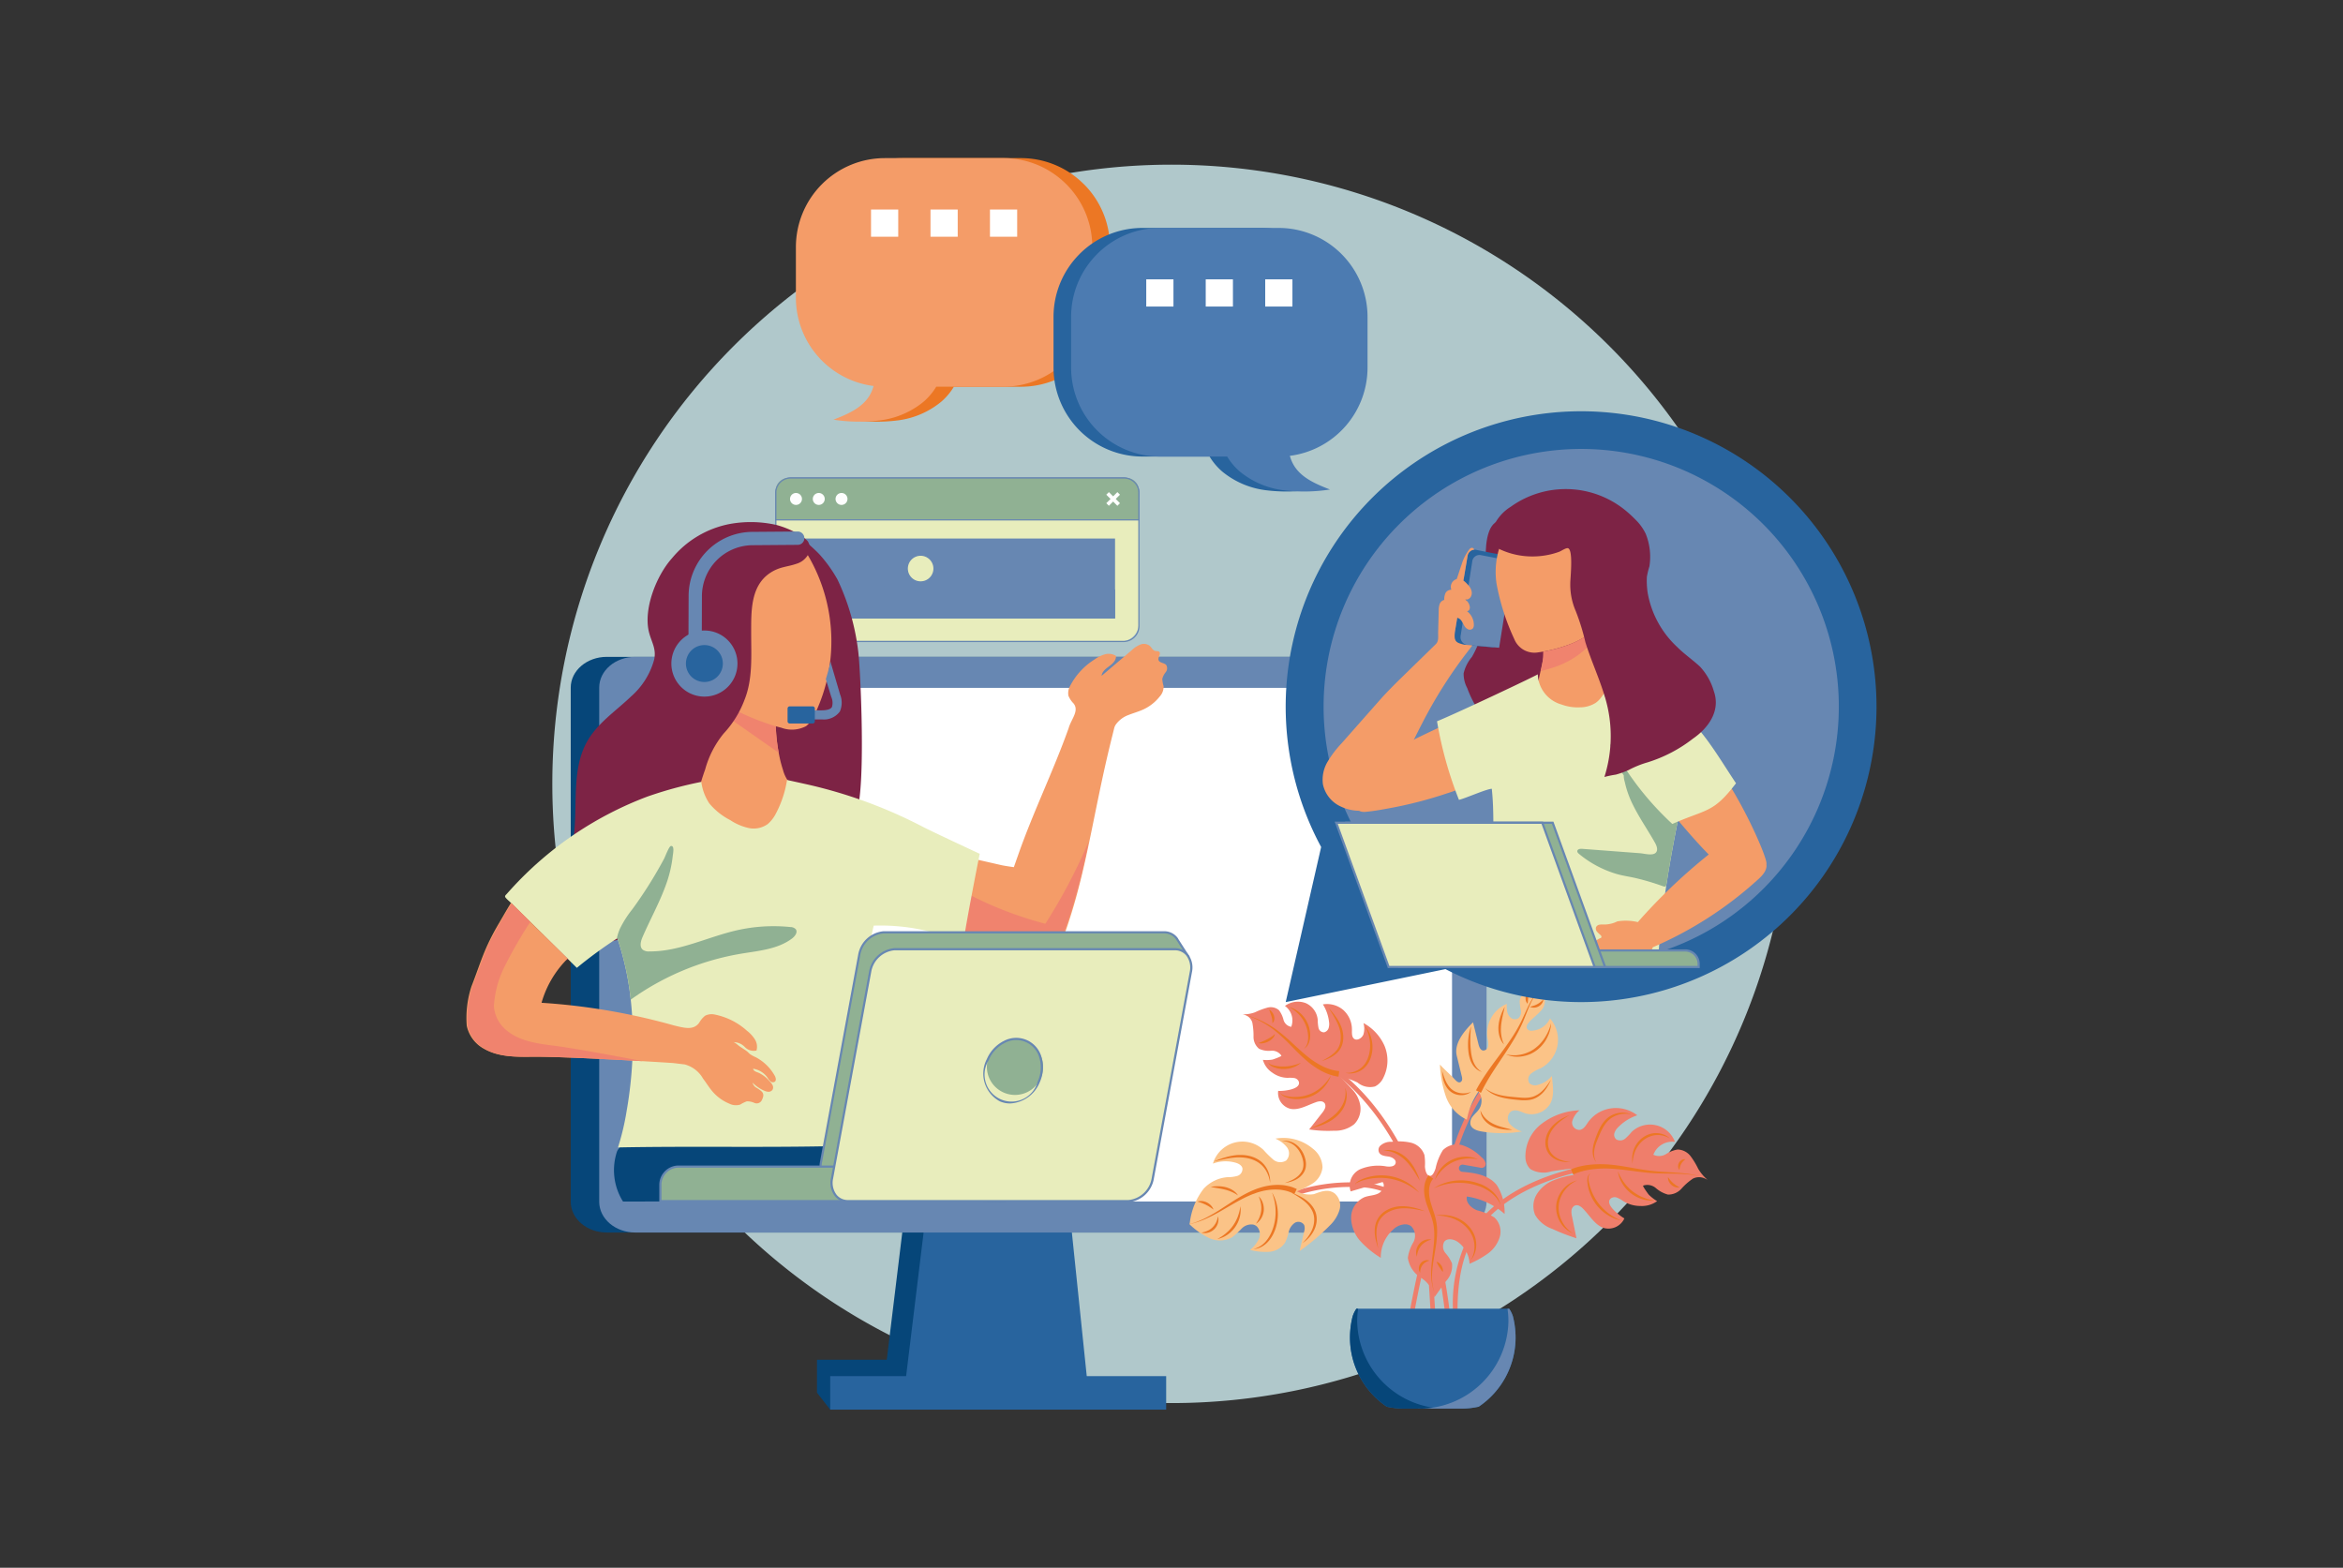 <svg id="Grupo_159059" data-name="Grupo 159059" xmlns="http://www.w3.org/2000/svg" xmlns:xlink="http://www.w3.org/1999/xlink" width="275" height="184" viewBox="0 0 275 184">
  <rect x="0" y="0" width="275" height="184" fill="#333333" stroke="none"/>
  <defs>
    <clipPath id="clip-path">
      <rect id="Rectángulo_38332" data-name="Rectángulo 38332" width="275" height="184" fill="none"/>
    </clipPath>
  </defs>
  <g id="Grupo_159058" data-name="Grupo 159058" clip-path="url(#clip-path)">
    <path id="Trazado_134041" data-name="Trazado 134041" d="M137.5,19.327A72.673,72.673,0,1,1,64.827,92,72.673,72.673,0,0,1,137.5,19.327" fill="#b0c8cb"/>
    <path id="Trazado_134042" data-name="Trazado 134042" d="M93.21,75.285h38.313a2.151,2.151,0,0,0,2.152-2.151V58.254a2.151,2.151,0,0,0-2.152-2.152H93.21a2.151,2.151,0,0,0-2.152,2.152v14.88a2.151,2.151,0,0,0,2.152,2.151" fill="#e8edbc"/>
    <path id="Trazado_134043" data-name="Trazado 134043" d="M131.864,75.357H92.869a1.884,1.884,0,0,1-1.882-1.882V57.912a1.885,1.885,0,0,1,1.882-1.883h38.995a1.886,1.886,0,0,1,1.883,1.883V73.475a1.885,1.885,0,0,1-1.883,1.882M92.869,56.173a1.741,1.741,0,0,0-1.739,1.739V73.475a1.741,1.741,0,0,0,1.739,1.738h38.995a1.741,1.741,0,0,0,1.739-1.738V57.912a1.741,1.741,0,0,0-1.739-1.739Z" fill="#6787b2"/>
    <path id="Trazado_134044" data-name="Trazado 134044" d="M92.507,56.1h39.719a1.449,1.449,0,0,1,1.449,1.449v3.467H91.058V57.55A1.449,1.449,0,0,1,92.507,56.1" fill="#90b193"/>
    <path id="Trazado_134045" data-name="Trazado 134045" d="M133.746,61.09H90.986V57.819a1.792,1.792,0,0,1,1.79-1.789h39.176a1.8,1.8,0,0,1,1.794,1.794ZM91.13,60.946H133.6V57.824a1.652,1.652,0,0,0-1.651-1.65H92.776a1.647,1.647,0,0,0-1.646,1.645Z" fill="#6787b2"/>
    <rect id="Rectángulo_38328" data-name="Rectángulo 38328" width="1.84" height="0.431" transform="matrix(0.707, -0.707, 0.707, 0.707, 129.847, 59.058)" fill="#fff"/>
    <rect id="Rectángulo_38329" data-name="Rectángulo 38329" width="0.431" height="1.84" transform="translate(129.847 58.062) rotate(-45)" fill="#fff"/>
    <path id="Trazado_134046" data-name="Trazado 134046" d="M94.127,58.56a.7.7,0,1,1-.7-.7.7.7,0,0,1,.7.7" fill="#fefefe"/>
    <path id="Trazado_134047" data-name="Trazado 134047" d="M96.8,58.56a.7.7,0,1,1-.7-.7.7.7,0,0,1,.7.7" fill="#fefefe"/>
    <path id="Trazado_134048" data-name="Trazado 134048" d="M99.47,58.56a.7.7,0,1,1-.7-.7.7.7,0,0,1,.7.7" fill="#fefefe"/>
    <rect id="Rectángulo_38330" data-name="Rectángulo 38330" width="37.018" height="9.385" transform="translate(93.857 63.205)" fill="#6787b2"/>
    <path id="Trazado_134049" data-name="Trazado 134049" d="M130.875,69.2l-8.186-4.327-12.93,5.578-7.4-1.981-8.5,2.668V72.59h37.018Z" fill="#6787b2"/>
    <path id="Trazado_134050" data-name="Trazado 134050" d="M106.48,66.733a1.575,1.575,0,1,0,1.576-1.576,1.576,1.576,0,0,0-1.576,1.576" fill="#e8edbc"/>
    <path id="Trazado_134051" data-name="Trazado 134051" d="M108.056,68.38a1.647,1.647,0,1,1,1.648-1.647,1.65,1.65,0,0,1-1.648,1.647m0-3.151a1.5,1.5,0,1,0,1.5,1.5,1.506,1.506,0,0,0-1.5-1.5" fill="#6787b2"/>
    <path id="Trazado_134052" data-name="Trazado 134052" d="M171.138,141.042c0,1.995-1.894,3.613-4.233,3.613H71.22c-2.338,0-4.233-1.618-4.233-3.613V80.707c0-2,1.9-3.615,4.233-3.615H166.9c2.339,0,4.233,1.618,4.233,3.615Z" fill="#064679"/>
    <path id="Trazado_134053" data-name="Trazado 134053" d="M125.245,161.195l-1.011-1.606H95.891v3.866l1.551,1.988.683-1.894,26.109-.094v-1.473l1.011.375Z" fill="#064679"/>
    <path id="Trazado_134054" data-name="Trazado 134054" d="M123.929,163.772H105.036a1.294,1.294,0,0,1-1.281-1.508l4.494-36.887a1.682,1.682,0,0,1,1.61-1.511h9.936a1.7,1.7,0,0,1,1.62,1.511l3.821,36.884a1.322,1.322,0,0,1-1.307,1.511" fill="#064679"/>
    <path id="Trazado_134055" data-name="Trazado 134055" d="M126.374,164.263H107.481a1.294,1.294,0,0,1-1.281-1.508l4.494-36.887a1.681,1.681,0,0,1,1.61-1.511h9.936a1.694,1.694,0,0,1,1.62,1.511l3.821,36.884a1.322,1.322,0,0,1-1.307,1.511" fill="#28649e"/>
    <path id="Trazado_134056" data-name="Trazado 134056" d="M174.48,141.042c0,1.995-1.895,3.613-4.233,3.613H74.562c-2.338,0-4.233-1.618-4.233-3.613V80.707c0-2,1.895-3.615,4.233-3.615h95.685c2.338,0,4.233,1.618,4.233,3.615Z" fill="#6787b2"/>
    <rect id="Rectángulo_38331" data-name="Rectángulo 38331" width="39.432" height="3.931" transform="translate(97.442 161.512)" fill="#28649e"/>
    <path id="Trazado_134057" data-name="Trazado 134057" d="M170.357,137.727c0,1.776-1.745,3.216-3.9,3.216H78.35c-2.153,0-3.9-1.44-3.9-3.216V84.02c0-1.777,1.745-3.217,3.9-3.217h88.109c2.153,0,3.9,1.44,3.9,3.217Z" fill="#fff"/>
    <path id="Trazado_134058" data-name="Trazado 134058" d="M166.46,141.013H78.35c-2.189,0-3.969-1.474-3.969-3.286V84.02c0-1.812,1.78-3.286,3.969-3.286h88.11c2.187,0,3.968,1.474,3.968,3.286v53.707c0,1.812-1.781,3.286-3.968,3.286M78.35,80.873c-2.111,0-3.829,1.412-3.829,3.147v53.707c0,1.735,1.718,3.147,3.829,3.147h88.11c2.11,0,3.826-1.412,3.826-3.147V84.02c0-1.735-1.716-3.147-3.826-3.147Z" fill="#fff"/>
    <path id="Trazado_134059" data-name="Trazado 134059" d="M170.012,158.959c-.249-5.564-1.956-24.392-13.448-33.065l.325-.43c4.383,3.308,7.832,8.441,10.25,15.257a64.668,64.668,0,0,1,3.412,18.214Z" fill="#ef7e6b"/>
    <path id="Trazado_134060" data-name="Trazado 134060" d="M164.994,160.355l-.535-.07a128.542,128.542,0,0,1,6.4-26.384,28.446,28.446,0,0,1,3.758-7.242l.441.31a27.9,27.9,0,0,0-3.69,7.111,127.97,127.97,0,0,0-6.371,26.275" fill="#ef7e6b"/>
    <path id="Trazado_134061" data-name="Trazado 134061" d="M171.455,161.869a38.137,38.137,0,0,1-.931-8.5,17.26,17.26,0,0,1,1.815-8.171c2.784-4.982,8.63-7.223,13.045-8.224l.119.527c-4.308.977-10.007,3.151-12.693,7.96-2.943,5.269-1.378,13.8-.828,16.293Z" fill="#ef7e6b"/>
    <path id="Trazado_134062" data-name="Trazado 134062" d="M185.03,145.329a23.225,23.225,0,0,1-2.836-1.1,3.756,3.756,0,0,1-2.014-1.637,2.671,2.671,0,0,1,.182-2.414,4.109,4.109,0,0,1,1.9-1.617,10.019,10.019,0,0,1,2.42-.658c-.018-.094-.035-.174-.052-.249-.036-.16-.07-.3-.108-.5q-1.226.132-2.449.33a3.022,3.022,0,0,1-2.455-.275,1.958,1.958,0,0,1-.576-1.35,4.784,4.784,0,0,1,1.875-3.944,7.723,7.723,0,0,1,4.468-1.6,2.519,2.519,0,0,0-.856,1.313.854.854,0,0,0,.895.983c.466-.075.72-.54.98-.915a3.966,3.966,0,0,1,2.688-1.611,4.108,4.108,0,0,1,3.074.813,5.61,5.61,0,0,0-2.218,1.378,1.685,1.685,0,0,0-.46.7.706.706,0,0,0,.217.75.919.919,0,0,0,1.034-.081,5.973,5.973,0,0,0,.754-.779,3.124,3.124,0,0,1,2.874-.8,3.085,3.085,0,0,1,2.222,1.953,2.36,2.36,0,0,0-2.532,1.509,1.565,1.565,0,0,0,1.47-.068,3.535,3.535,0,0,1,1.372-.545,1.972,1.972,0,0,1,1.522.775,8.831,8.831,0,0,1,.9,1.486,5.122,5.122,0,0,0,1.106,1.306,2.181,2.181,0,0,0-.295-.154,1.622,1.622,0,0,0-1.426,0,7.088,7.088,0,0,0-1.354,1.185,2.071,2.071,0,0,1-1.579.69,3.484,3.484,0,0,1-1.41-.752,1.546,1.546,0,0,0-1.507-.3c-.089.047.592.982.657,1.059a5.17,5.17,0,0,0,.986.765,3.075,3.075,0,0,1-1.962.566,3.791,3.791,0,0,1-2.01-.567,3.9,3.9,0,0,0-.7-.4.776.776,0,0,0-.759.075c-.83.692,1.144,2.106,1.588,2.352a2.063,2.063,0,0,1-2.494,1.1c-.959-.356-1.561-1.41-2.32-2.2a1.576,1.576,0,0,0-.5-.386.639.639,0,0,0-.6.03.773.773,0,0,0-.3.582,2.412,2.412,0,0,0,.074.675q.261,1.265.515,2.529" fill="#ef7e6b"/>
    <path id="Trazado_134063" data-name="Trazado 134063" d="M169.005,124.941a13.3,13.3,0,0,0,.69,3.727,4.723,4.723,0,0,0,2.477,2.746,8.2,8.2,0,0,1,1.359-3.3,1.624,1.624,0,0,1,.163.258,1.82,1.82,0,0,1-.086,1.794c-.2.3-.482.532-.708.811a1.178,1.178,0,0,0-.31.992c.136.527.763.735,1.3.826a14.277,14.277,0,0,0,4.748,0,3.03,3.03,0,0,1-1.423-.877,1.044,1.044,0,0,1,.158-1.49,1.13,1.13,0,0,1,.854-.052c.282.079.546.214.826.3a2.567,2.567,0,0,0,2.813-1.006c.629-.949.39-2.256.277-3.388a3.134,3.134,0,0,1-1.6,1.034,1.015,1.015,0,0,1-1.027-.169.859.859,0,0,1,.175-1.136,4.422,4.422,0,0,1,1.105-.618,3.777,3.777,0,0,0,1.131-5.856,2.48,2.48,0,0,1-2.092,1.429.621.621,0,0,1-.623-.257.63.63,0,0,1,.156-.609c.4-.524.964-.89,1.4-1.378a1.744,1.744,0,0,0,.482-1.8c-.086-.19-.224-.353-.319-.539a.643.643,0,0,1-.038-.6l-.017,0a4.033,4.033,0,0,0-1.983.84,1.124,1.124,0,0,0-.525.946,6.518,6.518,0,0,0,.138,1.014.985.985,0,0,1-.3.928.754.754,0,0,1-.848-.035,1.235,1.235,0,0,1-.458-.756,3.709,3.709,0,0,1-.047-.9A3.752,3.752,0,0,0,174.6,121.9a2.514,2.514,0,0,1,.073.873.6.6,0,0,1-.6.524c-.322-.05-.463-.427-.542-.742q-.319-1.287-.64-2.574c-1.057,1.049-2.262,2.495-1.907,3.941q.289,1.185.579,2.367a1.14,1.14,0,0,1,.05.4.392.392,0,0,1-.215.323c-.216.089-.439-.1-.6-.275-.535-.589-1.26-1.207-1.795-1.8" fill="#fbc387"/>
    <path id="Trazado_134064" data-name="Trazado 134064" d="M168.308,160.268l-.579-9.226a24.256,24.256,0,0,0-.928-6.186,7.891,7.891,0,0,0-3.7-4.7,9.054,9.054,0,0,0-3.739-.829,20.333,20.333,0,0,0-7.753,1.171l-.183-.508a20.9,20.9,0,0,1,7.961-1.2,9.581,9.581,0,0,1,3.958.886,8.431,8.431,0,0,1,3.967,5.008,24.672,24.672,0,0,1,.954,6.324l.579,9.225Z" fill="#ef7e6b"/>
    <path id="Trazado_134065" data-name="Trazado 134065" d="M139.61,143.683a8.735,8.735,0,0,0,2.306,1.62,2.954,2.954,0,0,0,2.717-.1,11.05,11.05,0,0,0,1.108-1.016,1.58,1.58,0,0,1,1.37-.46,1.012,1.012,0,0,1,.415.227,1.348,1.348,0,0,1,.21,1.5,3.95,3.95,0,0,1-1.012,1.247,7.278,7.278,0,0,0,2.228.221,2.457,2.457,0,0,0,1.878-1.081,5.474,5.474,0,0,0,.422-1.231,1.815,1.815,0,0,1,.692-1.071.8.8,0,0,1,1.129.239,1.214,1.214,0,0,1-.008.776q-.266,1.137-.53,2.272a25.809,25.809,0,0,0,3.576-3.025,4.276,4.276,0,0,0,1.111-1.8,1.862,1.862,0,0,0-.569-1.934c-.783-.58-1.634-.2-2.434.081a3.053,3.053,0,0,1-1.888-.277l-.123-.044a9.824,9.824,0,0,0,1.936-.978,2.581,2.581,0,0,0,1.081-1.834,2.849,2.849,0,0,0-1.137-2.2,5.342,5.342,0,0,0-4.391-1.176,3.491,3.491,0,0,1,1.352,1.011,1.194,1.194,0,0,1-.088,1.552,1.29,1.29,0,0,1-1.514-.1,12.3,12.3,0,0,1-1.158-1.148,3.612,3.612,0,0,0-5.927,1.615,4.269,4.269,0,0,1,2.639-.113c.356.1.742.3.825.656a.855.855,0,0,1-.6.9,4.1,4.1,0,0,1-1.169.15,4.253,4.253,0,0,0-2.782,1.356,8.064,8.064,0,0,0-1.617,3.929l-.048.23" fill="#fbc387"/>
    <path id="Trazado_134066" data-name="Trazado 134066" d="M158.58,142.916a4.224,4.224,0,0,0,1.116,2.78,11.008,11.008,0,0,0,2.369,1.928,4.345,4.345,0,0,1,1.445-3.309,2.111,2.111,0,0,1,1.472-.622,1.175,1.175,0,0,1,.645.223,1.585,1.585,0,0,1,.225,1.944,4.824,4.824,0,0,0-.611,1.776,3.306,3.306,0,0,0,1.528,2.323,3.49,3.49,0,0,1,1.588,2.3l.045-.063q.654-.912,1.308-1.821a2.626,2.626,0,0,0,.713-2.1,4.408,4.408,0,0,0-.763-1.2,1.188,1.188,0,0,1-.152-1.329c.358-.48,1.131-.318,1.619.031a3.3,3.3,0,0,1,1.352,2.546,11.056,11.056,0,0,0,2.157-1.2,3.729,3.729,0,0,0,1.4-1.98,2.267,2.267,0,0,0-.641-2.258,6.873,6.873,0,0,0-2.024-.833c-.683-.268-1.364-.9-1.2-1.621a8.58,8.58,0,0,1,4.423,2.045,5.907,5.907,0,0,0-.924-3.4c-.93-1.16-2.536-1.424-4.042-1.544a.423.423,0,0,1-.39-.4v0a.425.425,0,0,1,.5-.437l1.954.34a.562.562,0,0,0,.567-.11.492.492,0,0,0,.108-.4,1.208,1.208,0,0,0-.459-.681,5.773,5.773,0,0,0-2.161-1.4,2.322,2.322,0,0,0-2.395.546,6.55,6.55,0,0,0-.862,2.164c-.089.235-.26.737-.545.836a.316.316,0,0,1-.1.017c-.454,0-.581-.779-.6-1.1a6.365,6.365,0,0,0-.056-1.34,2.218,2.218,0,0,0-1.6-1.457,6.548,6.548,0,0,0-2.249-.1,1.832,1.832,0,0,0-1.371.492.7.7,0,0,0-.128.708c.178.439.718.465,1.16.536.415.066.907.37.8.776s-.644.425-1.049.381a5.459,5.459,0,0,0-3.089.316,2.124,2.124,0,0,0-1.136,2.611l3.747-1.1c.355.425-.014,1.1-.512,1.346s-1.083.233-1.6.427a2.642,2.642,0,0,0-1.581,2.415" fill="#ef7e6b"/>
    <path id="Trazado_134067" data-name="Trazado 134067" d="M173.238,127.967l.075-.14c.047-.089.124-.228.221-.4.2-.341.488-.82.864-1.372s.831-1.18,1.324-1.845,1.018-1.369,1.51-2.1a17.93,17.93,0,0,0,1.306-2.213c.18-.37.342-.735.5-1.08s.309-.672.462-.967a8.853,8.853,0,0,1,.451-.786,5.937,5.937,0,0,1,.41-.565c.124-.149.229-.258.3-.332l.114-.111-.108.116c-.069.077-.169.191-.284.345a6.018,6.018,0,0,0-.381.579,8.643,8.643,0,0,0-.41.8c-.138.3-.273.63-.414.982s-.285.725-.449,1.107a18.224,18.224,0,0,1-1.219,2.305c-.463.757-.96,1.49-1.419,2.177s-.884,1.328-1.226,1.887-.6,1.035-.776,1.371c-.085.168-.15.3-.2.393s-.068.143-.068.143Z" fill="#ec7724"/>
    <path id="Trazado_134068" data-name="Trazado 134068" d="M179.421,116.45a.553.553,0,0,1,0,.067c0,.021,0,.046-.005.073s0,.056-.008.088-.007.066-.011.1-.007.072-.011.11-.008.077-.011.116l-.012.118c-.013.162-.026.324-.036.446,0,.033-.006.063-.009.09l-.008.072c0,.04-.009.066-.009.066a.561.561,0,0,1-.048-.048.647.647,0,0,1-.1-.144.733.733,0,0,1-.045-.106.914.914,0,0,1-.034-.125.857.857,0,0,1-.015-.136,1.122,1.122,0,0,1,0-.142,1.077,1.077,0,0,1,.024-.14.919.919,0,0,1,.04-.132.956.956,0,0,1,.055-.116.943.943,0,0,1,.064-.1.632.632,0,0,1,.121-.125.646.646,0,0,1,.055-.038" fill="#ec7724"/>
    <path id="Trazado_134069" data-name="Trazado 134069" d="M181.148,117.309l0,.023a.593.593,0,0,1-.009.064c-.006.027-.014.061-.026.1a1,1,0,0,1-.049.122,1.108,1.108,0,0,1-.188.271,1.134,1.134,0,0,1-.139.127,1.2,1.2,0,0,1-.344.185,1.25,1.25,0,0,1-.182.047,1.212,1.212,0,0,1-.175.016,1.26,1.26,0,0,1-.156-.009.92.92,0,0,1-.128-.027.7.7,0,0,1-.1-.033.483.483,0,0,1-.058-.027l-.021-.011.084-.021c.053-.013.126-.031.209-.055s.176-.054.272-.09c.048-.018.1-.04.145-.061s.09-.042.147-.072c.042-.023.092-.052.136-.079s.088-.058.13-.088c.084-.06.16-.121.226-.177l.09-.08.07-.064c.039-.037.064-.059.064-.059" fill="#ec7724"/>
    <path id="Trazado_134070" data-name="Trazado 134070" d="M176.607,118.17s-.013.072-.039.195-.066.3-.116.508-.1.451-.152.71c-.025.13-.047.264-.068.4s-.037.274-.049.412-.017.276-.019.413,0,.27.014.4.024.254.044.372.043.228.067.33c.014.051.028.1.04.145s.028.09.041.131c.03.08.054.152.079.21s.044.1.057.134.021.048.021.048-.013-.013-.035-.039a1.4,1.4,0,0,1-.1-.114c-.019-.025-.041-.053-.063-.085s-.043-.068-.068-.1-.046-.081-.07-.125-.046-.093-.069-.143a2.78,2.78,0,0,1-.125-.336,3.158,3.158,0,0,1-.088-.391,3.676,3.676,0,0,1-.041-.427,4.341,4.341,0,0,1,.012-.442c.014-.147.034-.293.06-.436s.06-.28.1-.412.077-.257.12-.375.086-.227.128-.327.083-.191.12-.27.073-.149.1-.205.053-.1.069-.13l.026-.045" fill="#ec7724"/>
    <path id="Trazado_134071" data-name="Trazado 134071" d="M182.054,120.1l-.006.082c-.006.054-.007.133-.024.232-.008.05-.014.106-.025.166s-.025.125-.039.194-.036.142-.055.218-.049.156-.075.239-.06.168-.1.255-.075.177-.122.266a4.382,4.382,0,0,1-.319.548,4.635,4.635,0,0,1-.429.528,4.464,4.464,0,0,1-.531.465l-.145.1c-.045.033-.1.063-.15.094-.1.065-.208.115-.312.169s-.211.1-.319.134-.214.073-.32.1a3.76,3.76,0,0,1-.626.116c-.1.013-.2.015-.294.019s-.186,0-.274-.005-.171-.013-.25-.023l-.223-.038-.193-.046c-.059-.015-.112-.035-.161-.049a2.17,2.17,0,0,1-.219-.083l-.076-.032.081.015c.053.01.129.029.228.042.05.006.1.016.163.022s.124.011.192.017l.218.007.241,0a4.525,4.525,0,0,0,.536-.064,4.285,4.285,0,0,0,.579-.148,4.707,4.707,0,0,0,.589-.245c.095-.052.193-.1.283-.16.046-.028.091-.054.138-.088l.138-.1a4.99,4.99,0,0,0,.5-.426,5.522,5.522,0,0,0,.422-.481,5.2,5.2,0,0,0,.337-.5c.1-.165.182-.327.256-.479l.1-.222.082-.2c.023-.064.043-.126.064-.182s.035-.109.051-.156c.031-.1.05-.172.065-.224l.023-.079" fill="#ec7724"/>
    <path id="Trazado_134072" data-name="Trazado 134072" d="M172.659,120.472l-.022.254c-.007.08-.015.177-.024.289s-.014.237-.023.374-.01.285-.014.441,0,.321,0,.491.011.345.023.523c.005.089.013.179.021.268l.012.134.015.136c.019.178.047.356.08.528.017.086.037.171.057.254s.045.164.072.242a3.032,3.032,0,0,0,.181.441,2.73,2.73,0,0,0,.226.362,2.419,2.419,0,0,0,.24.274,2.055,2.055,0,0,0,.218.184,1.757,1.757,0,0,0,.155.1l.057.034-.064-.019a.671.671,0,0,1-.077-.025,1.026,1.026,0,0,1-.1-.041,1.567,1.567,0,0,1-.26-.147,1.814,1.814,0,0,1-.3-.251,2.138,2.138,0,0,1-.29-.363,2.687,2.687,0,0,1-.237-.46,4.2,4.2,0,0,1-.257-1.083c-.02-.184-.034-.374-.04-.556s-.005-.366,0-.541.023-.344.04-.5.042-.309.067-.446.053-.262.08-.372.055-.205.079-.283.044-.138.058-.179l.022-.063" fill="#ec7724"/>
    <path id="Trazado_134073" data-name="Trazado 134073" d="M169.26,125.681s.026.076.068.209.1.321.178.542c.04.11.086.228.138.35.014.029.027.06.041.09s.029.065.044.094c.03.061.063.124.1.185s.073.123.112.184.083.12.127.178a2.281,2.281,0,0,0,.3.319l.088.07a.889.889,0,0,0,.089.064c.055.039.121.074.183.11a2.325,2.325,0,0,0,.4.158,2.3,2.3,0,0,0,.4.076,2.53,2.53,0,0,0,.365.011l.164-.017.147-.023c.046-.011.089-.022.129-.03s.076-.022.109-.032c.066-.018.116-.04.151-.052l.054-.02-.045.035a1.227,1.227,0,0,1-.136.092c-.03.017-.064.039-.1.058s-.081.038-.126.059-.1.035-.149.055-.112.029-.172.045-.124.024-.191.031a1.747,1.747,0,0,1-.208.013,2.013,2.013,0,0,1-.449-.043,1.778,1.778,0,0,1-.232-.064,1.966,1.966,0,0,1-.23-.092,1.945,1.945,0,0,1-.223-.127,1.115,1.115,0,0,1-.1-.073l-.1-.077a2.245,2.245,0,0,1-.339-.372,2.584,2.584,0,0,1-.243-.414c-.032-.071-.063-.14-.088-.211-.014-.035-.025-.068-.037-.1s-.023-.069-.033-.1c-.04-.134-.069-.262-.092-.381a4.922,4.922,0,0,1-.072-.576c0-.07-.006-.125-.008-.163v-.057" fill="#ec7724"/>
    <path id="Trazado_134074" data-name="Trazado 134074" d="M182.053,126.677l-.041.094c-.026.061-.065.151-.119.263s-.122.247-.211.4a4.168,4.168,0,0,1-.325.489c-.033.044-.067.086-.1.131s-.071.085-.112.129a3.509,3.509,0,0,1-.261.255,2.822,2.822,0,0,1-.664.441c-.062.029-.127.057-.194.082-.034.012-.064.024-.1.036l-.1.03a2.751,2.751,0,0,1-.431.083,4.949,4.949,0,0,1-.869.014c-.286-.021-.566-.052-.846-.081s-.552-.068-.817-.112a6.622,6.622,0,0,1-.757-.171l-.09-.026-.084-.027c-.057-.017-.115-.037-.17-.057-.108-.041-.214-.083-.311-.128a3.583,3.583,0,0,1-.883-.55,2.889,2.889,0,0,1-.209-.2l-.069-.075.081.063c.052.041.132.1.233.165a4.06,4.06,0,0,0,.384.219,4.679,4.679,0,0,0,.525.219,6.026,6.026,0,0,0,.649.182c.233.051.483.091.742.126s.53.058.806.085.56.053.836.07a4.64,4.64,0,0,0,.817,0,3.188,3.188,0,0,0,.385-.063l.1-.027.09-.027c.06-.02.119-.043.177-.067a2.992,2.992,0,0,0,.629-.373c.093-.071.179-.147.261-.222.039-.037.079-.077.118-.116s.074-.076.11-.114a6.778,6.778,0,0,0,.614-.808l.158-.241.054-.086" fill="#ec7724"/>
    <path id="Trazado_134075" data-name="Trazado 134075" d="M173.775,130.342l.02.049c.013.032.03.081.057.138.014.028.027.06.045.093s.037.07.057.108l.073.118.086.124a2.784,2.784,0,0,0,.222.258,2.971,2.971,0,0,0,.277.254,3.623,3.623,0,0,0,.327.234,3.883,3.883,0,0,0,.362.2c.135.065.257.114.389.166s.26.092.388.132.253.075.373.106l.339.09c.212.053.389.1.514.133s.194.056.194.056-.074,0-.2,0c-.065,0-.143,0-.233,0s-.191-.008-.3-.017-.23-.02-.356-.039-.259-.041-.4-.07-.278-.069-.418-.115a3.919,3.919,0,0,1-.416-.167,3.262,3.262,0,0,1-.4-.229,2.772,2.772,0,0,1-.343-.278,2.431,2.431,0,0,1-.274-.308,2.126,2.126,0,0,1-.195-.313c-.025-.051-.049-.1-.069-.148s-.034-.1-.05-.138-.024-.086-.033-.124-.015-.076-.021-.108a1.1,1.1,0,0,1-.017-.149l0-.053" fill="#ec7724"/>
    <path id="Trazado_134076" data-name="Trazado 134076" d="M151.919,140.141l-.137-.07-.075-.037-.043-.022-.043-.018c-.06-.025-.126-.055-.205-.086s-.172-.064-.273-.094-.21-.063-.33-.086-.249-.049-.385-.071-.282-.035-.435-.04a6,6,0,0,0-.99.03,7.042,7.042,0,0,0-1.1.214c-.092.028-.19.053-.281.084s-.2.062-.288.1-.189.067-.284.1l-.144.056-.143.06c-.381.161-.762.346-1.137.544-.751.4-1.482.841-2.179,1.242a19.761,19.761,0,0,1-1.953,1.011c-.295.13-.57.238-.818.321s-.466.148-.647.2-.326.079-.424.1l-.151.03.149-.037c.1-.023.239-.063.418-.117s.393-.129.634-.227.509-.215.8-.357a19.927,19.927,0,0,0,1.888-1.1c.674-.432,1.383-.913,2.126-1.352.371-.219.752-.427,1.138-.612l.144-.069.146-.065c.1-.045.2-.085.294-.126s.194-.076.29-.113.2-.069.295-.1a7.518,7.518,0,0,1,1.159-.284,6.5,6.5,0,0,1,1.075-.085c.169,0,.33.011.484.021s.3.032.435.059.263.053.38.08.223.064.319.092.184.068.26.1l.055.02.044.02.076.034.141.063Z" fill="#ec7724"/>
    <path id="Trazado_134077" data-name="Trazado 134077" d="M140.545,141.024s.034-.013.094-.029a.885.885,0,0,1,.11-.022c.022,0,.045-.006.07-.009s.05,0,.077,0a1.154,1.154,0,0,1,.175,0,1.381,1.381,0,0,1,.193.028,1.451,1.451,0,0,1,.2.057,1.578,1.578,0,0,1,.386.191,1.972,1.972,0,0,1,.167.126,1.628,1.628,0,0,1,.138.137l.059.069c.018.023.034.046.05.068s.03.043.043.064l.034.061a.914.914,0,0,1,.049.1c.024.058.034.092.034.092s-.032-.019-.081-.055c-.023-.019-.055-.039-.089-.063s-.071-.051-.113-.078-.086-.058-.133-.089-.1-.06-.148-.093-.106-.063-.162-.092-.112-.06-.168-.09-.115-.056-.173-.08-.115-.049-.17-.074-.111-.044-.164-.062-.1-.038-.151-.052-.091-.031-.13-.043-.075-.026-.1-.033c-.059-.018-.093-.031-.093-.031" fill="#ec7724"/>
    <path id="Trazado_134078" data-name="Trazado 134078" d="M142.1,139.3l.039-.008c.025,0,.062-.012.11-.019.1-.015.23-.031.394-.042a4.378,4.378,0,0,1,.561,0c.1.007.21.018.318.034s.216.039.325.065.216.061.318.1a2.863,2.863,0,0,1,.3.13,2.242,2.242,0,0,1,.261.154,2.21,2.21,0,0,1,.216.164c.031.028.061.055.088.082s.052.053.075.078a1.46,1.46,0,0,1,.111.135c.03.038.049.072.064.093l.02.034-.125-.084c-.039-.026-.088-.055-.143-.09s-.119-.068-.189-.105-.145-.075-.227-.111-.169-.072-.259-.107-.186-.066-.283-.1-.194-.057-.3-.083c-.4-.1-.822-.164-1.14-.219-.159-.027-.293-.051-.387-.07s-.147-.033-.147-.033" fill="#ec7724"/>
    <path id="Trazado_134079" data-name="Trazado 134079" d="M142.512,136.293s.122-.051.337-.133c.107-.04.238-.09.39-.142s.323-.111.513-.166.4-.114.621-.161a6.4,6.4,0,0,1,.711-.116c.063-.008.126-.012.19-.017l.047,0,.027,0h.023l.1,0c.127,0,.264,0,.395,0a4.291,4.291,0,0,1,.8.116,3.628,3.628,0,0,1,.763.279,3.026,3.026,0,0,1,.656.441,2.846,2.846,0,0,1,.482.558,2.9,2.9,0,0,1,.3.582,3.23,3.23,0,0,1,.207.942,2.563,2.563,0,0,1,0,.269l0,.094-.014-.093c-.007-.061-.024-.15-.046-.262-.013-.055-.025-.117-.044-.183-.009-.033-.019-.067-.028-.1s-.023-.071-.034-.109a4.033,4.033,0,0,0-.2-.486,3.4,3.4,0,0,0-.325-.522,2.868,2.868,0,0,0-.472-.484,3,3,0,0,0-.611-.383,3.626,3.626,0,0,0-.706-.249,4.417,4.417,0,0,0-.746-.117c-.127-.009-.246-.014-.371-.015h-.139l-.046,0c-.061,0-.121,0-.181.008-.24.014-.473.039-.693.071s-.428.069-.62.108-.367.075-.523.11l-.4.089c-.225.05-.354.076-.354.076" fill="#ec7724"/>
    <path id="Trazado_134080" data-name="Trazado 134080" d="M150.449,133.939l.086-.018a1.748,1.748,0,0,1,.248-.027,1.949,1.949,0,0,1,.39.027,2.074,2.074,0,0,1,.491.147,2.707,2.707,0,0,1,.263.133c.044.027.089.054.131.085l.067.048.062.048a2.66,2.66,0,0,1,.476.493,3.144,3.144,0,0,1,.364.633,3.421,3.421,0,0,1,.13.35,3,3,0,0,1,.09.372,2.237,2.237,0,0,1,.007.77c-.011.064-.026.126-.043.188l-.008.027-.007.021-.015.042c-.008.026-.023.06-.034.09a1.84,1.84,0,0,1-.178.328,2.168,2.168,0,0,1-.473.5,2.475,2.475,0,0,1-.26.18c-.047.027-.084.048-.13.072s-.087.044-.13.064a3.3,3.3,0,0,1-.474.178c-.143.044-.27.072-.375.094s-.187.034-.244.044l-.086.013.082-.03.232-.084c.1-.038.218-.086.352-.144a4.751,4.751,0,0,0,.433-.223c.038-.023.077-.047.114-.072s.08-.054.116-.08a2.669,2.669,0,0,0,.226-.183,2.175,2.175,0,0,0,.394-.474,1.812,1.812,0,0,0,.14-.287c.008-.025.017-.045.026-.075l.012-.042.007-.021,0-.016c.014-.053.025-.106.034-.16a2.105,2.105,0,0,0-.016-.671,2.889,2.889,0,0,0-.078-.334c-.035-.113-.071-.221-.115-.327a3.2,3.2,0,0,0-.143-.308c-.052-.1-.109-.193-.169-.284a2.787,2.787,0,0,0-.4-.475,2.4,2.4,0,0,0-.456-.331,2.24,2.24,0,0,0-.808-.269,2.393,2.393,0,0,0-.243-.015h-.088" fill="#ec7724"/>
    <path id="Trazado_134081" data-name="Trazado 134081" d="M141.023,144.663l.035-.007c.022,0,.057-.009.1-.018s.09-.02.146-.033.117-.033.183-.055.135-.048.206-.081a2.108,2.108,0,0,0,.217-.11,2.552,2.552,0,0,0,.214-.142c.034-.027.068-.054.1-.083.017-.014.034-.028.05-.043l.044-.043a2.078,2.078,0,0,0,.177-.2c.052-.07.1-.14.145-.212s.081-.144.113-.215.059-.14.084-.205.041-.127.057-.183.027-.1.035-.146.015-.074.02-.1l.007-.035.01.035a.864.864,0,0,1,.023.1,1.54,1.54,0,0,1,.02.157c0,.03,0,.063,0,.1s0,.071-.005.109a1.644,1.644,0,0,1-.041.243,1.605,1.605,0,0,1-.09.263,1.693,1.693,0,0,1-.145.262,1.933,1.933,0,0,1-.2.236l-.061.056c-.019.018-.04.034-.06.05-.039.034-.082.062-.124.092a1.69,1.69,0,0,1-.264.142,1.58,1.58,0,0,1-.263.086,1.654,1.654,0,0,1-.244.038c-.038,0-.074,0-.109,0l-.1,0a1.142,1.142,0,0,1-.157-.022.68.68,0,0,1-.1-.024l-.034-.01" fill="#ec7724"/>
    <path id="Trazado_134082" data-name="Trazado 134082" d="M142.885,145.415l.05-.028c.032-.017.081-.043.14-.077s.13-.077.211-.125.168-.109.263-.174.193-.142.294-.226.2-.175.307-.272.2-.206.3-.318.189-.231.276-.354.164-.251.239-.38.139-.261.2-.39.11-.258.152-.382.08-.242.112-.353.055-.214.075-.307.035-.173.045-.241.02-.121.026-.157l.009-.057.008.057c0,.036.014.091.017.16s.009.153.009.251c0,.048,0,.1-.005.155s-.009.111-.015.171a3.337,3.337,0,0,1-.064.384,3.53,3.53,0,0,1-.122.418,3.874,3.874,0,0,1-.187.429,4.251,4.251,0,0,1-.25.414,4,4,0,0,1-.3.376,3.762,3.762,0,0,1-.339.321,3.523,3.523,0,0,1-.352.257,3.422,3.422,0,0,1-.339.191c-.054.026-.106.051-.156.073l-.144.057c-.091.033-.172.059-.239.077s-.12.029-.156.038l-.056.012" fill="#ec7724"/>
    <path id="Trazado_134083" data-name="Trazado 134083" d="M147.122,146.593l.087-.022c.029-.007.063-.018.1-.029s.086-.028.136-.048a2.709,2.709,0,0,0,.76-.442c.07-.057.14-.121.209-.189s.139-.144.2-.222a3.921,3.921,0,0,0,.371-.533c.056-.1.11-.2.161-.3.026-.052.05-.106.074-.159l.036-.082.017-.041.009-.02.007-.018c.022-.057.043-.114.065-.172l.033-.086.028-.085.055-.17c.018-.057.032-.116.048-.175a5.945,5.945,0,0,0,.144-.707,6.258,6.258,0,0,0,.055-.7c0-.057,0-.113,0-.169l0-.167c0-.11-.011-.217-.017-.322-.018-.208-.044-.406-.076-.587-.013-.091-.037-.176-.052-.259s-.037-.16-.055-.232c-.036-.147-.078-.271-.109-.375s-.064-.184-.082-.239-.03-.085-.03-.085l.045.078c.028.051.075.124.122.223a3.773,3.773,0,0,1,.162.362,4.268,4.268,0,0,1,.167.489c.023.091.052.186.073.287q.015.075.03.153t.027.159c.014.108.034.219.041.333.005.058.01.115.014.174s0,.117.006.177,0,.12,0,.181,0,.121-.007.183c0,.123-.018.246-.028.372a5.418,5.418,0,0,1-.144.748c-.017.061-.032.123-.052.184s-.041.123-.061.184l-.031.092-.035.086-.069.171-.011.025-.009.021-.019.043c-.013.029-.027.057-.04.085-.028.056-.055.112-.085.166-.058.109-.119.215-.185.316a3.6,3.6,0,0,1-.431.544,2.978,2.978,0,0,1-.235.22c-.081.065-.161.126-.242.179a2.446,2.446,0,0,1-.462.244,2.03,2.03,0,0,1-.382.117,1.843,1.843,0,0,1-.253.037l-.09.005" fill="#ec7724"/>
    <path id="Trazado_134084" data-name="Trazado 134084" d="M147.411,143.618l.086-.127c.027-.04.056-.09.092-.146s.069-.123.106-.193.075-.149.109-.233.068-.173.1-.266.055-.191.077-.292a3.033,3.033,0,0,0,.047-.3c.01-.108.013-.205.013-.308s-.008-.2-.019-.3-.026-.191-.046-.28-.04-.172-.061-.25-.045-.148-.067-.21-.043-.117-.062-.161l-.059-.142.029.028a.8.8,0,0,1,.08.082,1.624,1.624,0,0,1,.113.139l.063.091c.021.033.041.069.063.106a2.056,2.056,0,0,1,.118.253,2.175,2.175,0,0,1,.138.632,2.388,2.388,0,0,1,0,.349,2.436,2.436,0,0,1-.062.343,2.318,2.318,0,0,1-.112.317,2.046,2.046,0,0,1-.147.276,2.281,2.281,0,0,1-.164.226c-.029.032-.055.063-.083.091l-.079.077a1.415,1.415,0,0,1-.138.115.874.874,0,0,1-.094.065l-.034.021" fill="#ec7724"/>
    <path id="Trazado_134085" data-name="Trazado 134085" d="M152.865,145.914l.061-.063c.04-.041.1-.1.169-.18a5.953,5.953,0,0,0,.542-.681,4.332,4.332,0,0,0,.288-.5c.045-.092.085-.184.124-.286s.071-.2.1-.3a2.972,2.972,0,0,0,.1-.659,2.4,2.4,0,0,0-.009-.339,2.1,2.1,0,0,0-.056-.336l-.021-.079-.027-.087c-.019-.056-.035-.1-.058-.157a2.469,2.469,0,0,0-.151-.305,3.2,3.2,0,0,0-.395-.54,4.215,4.215,0,0,0-.461-.44c-.156-.128-.314-.244-.462-.346-.3-.2-.558-.36-.739-.472s-.284-.178-.284-.178.115.043.312.125c.1.041.218.091.352.154s.288.135.449.224a4.868,4.868,0,0,1,.509.316,3.839,3.839,0,0,1,.517.434,2.968,2.968,0,0,1,.239.27,2.538,2.538,0,0,1,.213.3,2.41,2.41,0,0,1,.175.339c.025.057.048.124.069.183l.028.087c.011.037.017.064.025.1a2.494,2.494,0,0,1,.065.762,2.635,2.635,0,0,1-.048.37,2.762,2.762,0,0,1-.092.35,3,3,0,0,1-.128.327c-.047.1-.1.2-.153.292a3.473,3.473,0,0,1-.347.493,4.08,4.08,0,0,1-.346.368c-.108.1-.21.186-.293.253s-.152.116-.2.15l-.072.05" fill="#ec7724"/>
    <path id="Trazado_134086" data-name="Trazado 134086" d="M168.214,138.344l-.1.123a.138.138,0,0,0-.019.028l-.019.028-.043.065a1.978,1.978,0,0,0-.1.192,2.2,2.2,0,0,0-.169.577,3.1,3.1,0,0,0-.037.381,3.784,3.784,0,0,0,.014.433,4.144,4.144,0,0,0,.068.473l.012.062,0,.012,0,.016.008.032c.01.044.02.087.031.131.021.083.042.167.068.255.1.35.226.719.352,1.11a8.212,8.212,0,0,1,.318,1.245c.008.054.017.1.024.16l.019.168c.015.113.018.222.027.333.009.222.014.444,0,.665a11.849,11.849,0,0,1-.123,1.305c-.061.426-.134.841-.2,1.242s-.132.787-.178,1.156-.076.717-.086,1.041a7.754,7.754,0,0,0,.022.883c.015.13.026.253.046.365s.038.216.057.309.043.174.06.245.038.131.053.18l.048.148-.055-.146c-.018-.048-.041-.106-.061-.177s-.051-.151-.072-.244-.051-.194-.072-.307-.043-.235-.064-.366a7.68,7.68,0,0,1-.065-.891c-.006-.327.008-.682.037-1.056s.073-.766.124-1.17.1-.821.142-1.243a11.6,11.6,0,0,0,.061-1.277c0-.213-.016-.425-.034-.635-.014-.1-.022-.21-.04-.31l-.025-.151c-.008-.05-.021-.1-.031-.156a7.782,7.782,0,0,0-.358-1.168c-.142-.377-.29-.745-.411-1.108-.031-.09-.059-.183-.087-.274-.012-.044-.025-.088-.037-.131l-.009-.032-.005-.016,0-.02-.017-.068a4.737,4.737,0,0,1-.1-.527,4.38,4.38,0,0,1-.039-.5,3.558,3.558,0,0,1,.022-.458,2.828,2.828,0,0,1,.181-.742,2.588,2.588,0,0,1,.121-.264c.023-.04.045-.076.065-.109l.029-.048a.423.423,0,0,1,.025-.038l.091-.127Z" fill="#ec7724"/>
    <path id="Trazado_134087" data-name="Trazado 134087" d="M162.367,135.033l.066-.014a1.365,1.365,0,0,1,.188-.032c.041,0,.087-.011.137-.014s.105,0,.163-.005l.185.008c.065.006.133.015.205.024a2.853,2.853,0,0,1,.452.111,3.171,3.171,0,0,1,.48.2l.121.064c.041.022.079.047.119.071.081.047.157.1.236.156a4.354,4.354,0,0,1,.442.372,4.97,4.97,0,0,1,.38.423c.117.147.223.3.32.448s.181.3.255.443.142.282.2.41c.029.065.057.126.081.185l.068.169c.042.107.076.2.1.278s.046.139.06.181.021.064.021.064-.051-.08-.135-.22l-.35-.576c-.073-.118-.154-.245-.24-.377s-.183-.268-.283-.407-.21-.277-.324-.414-.234-.264-.37-.4a5.2,5.2,0,0,0-.4-.35,4.986,4.986,0,0,0-.429-.291,3.949,3.949,0,0,0-.432-.223,4.1,4.1,0,0,0-.411-.151l-.189-.05-.173-.036-.155-.023c-.048-.007-.092-.009-.132-.013-.081-.009-.146-.008-.19-.01l-.067,0" fill="#ec7724"/>
    <path id="Trazado_134088" data-name="Trazado 134088" d="M167.778,147.951l-.024.008c-.015.005-.039.011-.066.021s-.06.022-.1.035-.076.032-.118.052-.086.044-.13.071-.088.058-.132.09-.085.071-.126.109a1.482,1.482,0,0,0-.112.126l-.026.036c-.011.015-.017.024-.024.035s-.029.046-.043.07a1.487,1.487,0,0,0-.074.15,1.581,1.581,0,0,0-.053.15c-.016.049-.026.1-.036.143s-.015.089-.02.128-.009.074-.01.1l0,.094-.015-.02a.421.421,0,0,1-.038-.061.75.75,0,0,1-.047-.1,1.026,1.026,0,0,1-.039-.142.959.959,0,0,1-.013-.175.982.982,0,0,1,.022-.2,1.085,1.085,0,0,1,.068-.2,1.1,1.1,0,0,1,.054-.1c.011-.016.022-.035.031-.047l.031-.045a1.189,1.189,0,0,1,.157-.16,1.036,1.036,0,0,1,.179-.117.967.967,0,0,1,.358-.1.879.879,0,0,1,.146,0,.774.774,0,0,1,.111.02.373.373,0,0,1,.068.021l.023.009" fill="#ec7724"/>
    <path id="Trazado_134089" data-name="Trazado 134089" d="M168.6,148.079s.025.006.065.02a.815.815,0,0,1,.156.077,1.163,1.163,0,0,1,.188.151c.03.033.062.066.09.1s.055.075.081.113.048.081.067.123a1.229,1.229,0,0,1,.051.126,1.085,1.085,0,0,1,.053.235.74.74,0,0,1-.011.241s-.019-.018-.046-.049-.065-.076-.1-.129l-.063-.086c-.021-.032-.045-.062-.066-.1l-.068-.1c-.022-.034-.044-.07-.066-.1s-.044-.07-.065-.106-.043-.07-.062-.1-.038-.069-.056-.1l-.049-.1-.04-.082-.03-.069a.549.549,0,0,1-.024-.064" fill="#ec7724"/>
    <path id="Trazado_134090" data-name="Trazado 134090" d="M168.018,145.487l-.033.009-.094.025c-.039.01-.086.027-.139.043s-.111.041-.173.067-.127.058-.192.1a2.174,2.174,0,0,0-.2.123c-.067.047-.131.1-.2.154a2.159,2.159,0,0,0-.177.181l-.042.051c-.016.019-.026.034-.038.051s-.048.067-.072.1a2.315,2.315,0,0,0-.121.216,2.187,2.187,0,0,0-.09.218c-.027.071-.046.14-.064.2s-.029.126-.039.181-.017.1-.021.145c-.009.082-.014.13-.014.13l-.013-.032a.858.858,0,0,1-.032-.093,1.121,1.121,0,0,1-.035-.15c-.005-.029-.008-.061-.012-.094s0-.069-.006-.106a1.576,1.576,0,0,1,.016-.24,1.594,1.594,0,0,1,.064-.263,1.639,1.639,0,0,1,.118-.266,1.333,1.333,0,0,1,.082-.13c.015-.021.031-.044.045-.061l.046-.058a1.733,1.733,0,0,1,.219-.21,1.591,1.591,0,0,1,.245-.158,1.543,1.543,0,0,1,.25-.1,1.622,1.622,0,0,1,.234-.054c.037,0,.072-.008.105-.01l.095,0a1.255,1.255,0,0,1,.154.011.664.664,0,0,1,.1.017l.034.008" fill="#ec7724"/>
    <path id="Trazado_134091" data-name="Trazado 134091" d="M172.639,147.876l.046-.083c.032-.052.07-.134.118-.235a3.322,3.322,0,0,0,.138-.383,3.021,3.021,0,0,0,.1-.512,3.26,3.26,0,0,0,.008-.612,3.163,3.163,0,0,0-.13-.665c-.019-.055-.035-.114-.057-.166s-.044-.119-.069-.17-.048-.108-.077-.162l-.042-.082-.046-.08a3.658,3.658,0,0,0-.437-.6,4,4,0,0,0-.55-.509,4.2,4.2,0,0,0-.617-.39,4.519,4.519,0,0,0-.629-.269,5.664,5.664,0,0,0-.6-.165c-.189-.04-.364-.069-.521-.088s-.294-.03-.408-.038-.2-.011-.265-.011l-.1,0,.094-.014c.061-.009.15-.021.265-.031s.255-.019.416-.017a4.6,4.6,0,0,1,1.177.153,4.122,4.122,0,0,1,.684.245,3.919,3.919,0,0,1,.671.4,3.837,3.837,0,0,1,.6.542,3.621,3.621,0,0,1,.468.662l.047.088.044.09c.029.059.054.122.08.184s.044.121.065.18.037.126.056.188a3.063,3.063,0,0,1,.1.726,3.024,3.024,0,0,1-.061.65,2.624,2.624,0,0,1-.162.523,2.527,2.527,0,0,1-.193.372,2.133,2.133,0,0,1-.156.218l-.06.073" fill="#ec7724"/>
    <path id="Trazado_134092" data-name="Trazado 134092" d="M176.108,141.4l-.041-.094c-.014-.03-.029-.068-.05-.112s-.049-.09-.077-.145a3.543,3.543,0,0,0-.239-.37,3.792,3.792,0,0,0-.378-.424,4.3,4.3,0,0,0-.518-.423,5.449,5.449,0,0,0-.644-.377c-.116-.058-.236-.111-.359-.162l-.094-.036-.047-.018-.023-.01-.006,0h0s0,0,0,0l-.012,0-.2-.068c-.133-.049-.262-.079-.394-.118-.064-.021-.133-.032-.2-.048s-.135-.031-.2-.045a6.745,6.745,0,0,0-.818-.11c-.068,0-.136-.011-.2-.013l-.2-.006c-.134-.007-.266,0-.4,0s-.257.019-.383.025-.246.028-.366.042l-.344.058-.32.069c-.2.054-.389.1-.551.159l-.119.038-.108.04-.192.071c-.115.046-.2.085-.266.111l-.094.039.087-.054c.057-.034.138-.09.247-.15l.183-.1c.033-.017.068-.036.1-.054l.115-.051c.08-.034.164-.077.256-.11s.188-.071.29-.107l.322-.1.35-.084c.122-.021.247-.046.376-.066.065-.009.13-.017.2-.024s.133-.017.2-.019c.135-.007.272-.021.412-.019l.211,0c.07,0,.141.008.212.011a6.794,6.794,0,0,1,.858.106c.071.014.142.033.212.049s.141.03.211.053c.139.043.284.08.412.13l.2.071.012,0,.007,0h0l.006,0,.024.01.049.021.1.042c.127.058.252.119.371.184a4.573,4.573,0,0,1,.656.433,3.641,3.641,0,0,1,.509.483,3.2,3.2,0,0,1,.349.479,2.868,2.868,0,0,1,.2.409c.022.059.041.112.056.158s.023.086.032.118l.026.1" fill="#ec7724"/>
    <path id="Trazado_134093" data-name="Trazado 134093" d="M173.459,136.057l-.069-.011c-.044-.008-.11-.021-.193-.031-.042-.006-.087-.013-.137-.018l-.161-.017-.184-.012-.2-.006c-.142,0-.294.006-.455.021a4.69,4.69,0,0,0-.5.072,4.325,4.325,0,0,0-1.03.342l-.126.063c-.044.021-.081.044-.121.066-.079.043-.157.093-.234.14a4.733,4.733,0,0,0-.8.661c-.112.116-.21.232-.3.341-.042.057-.083.111-.122.162l-.107.15c-.031.049-.06.1-.088.136s-.051.083-.072.119c-.045.071-.075.13-.1.169l-.034.061s.006-.024.018-.067.029-.109.06-.188c.014-.04.029-.085.048-.133s.043-.1.066-.153.054-.11.084-.171.068-.119.1-.183.08-.128.126-.193.094-.132.148-.2a3.656,3.656,0,0,1,.362-.394,3.818,3.818,0,0,1,.446-.361c.082-.054.162-.11.252-.159.043-.025.088-.052.13-.072l.132-.068a4.249,4.249,0,0,1,.555-.212,3.96,3.96,0,0,1,.561-.12,3.654,3.654,0,0,1,.533-.034c.085,0,.167,0,.247.008s.156.016.229.024.142.021.208.034l.185.041c.058.016.112.03.161.045s.094.032.134.045c.081.026.141.056.183.072l.064.028" fill="#ec7724"/>
    <path id="Trazado_134094" data-name="Trazado 134094" d="M159.119,139.089a.109.109,0,0,1-.021-.012.079.079,0,0,1-.031-.065.219.219,0,0,1,.035-.113.335.335,0,0,1,.045-.06.378.378,0,0,1,.065-.055,2.59,2.59,0,0,1,.349-.226,4.01,4.01,0,0,1,.492-.227l.07-.026.037-.014.036-.012.146-.051c.1-.032.21-.065.32-.092a5.573,5.573,0,0,1,.7-.138,6.14,6.14,0,0,1,.765-.051,5.712,5.712,0,0,1,.792.051,5.954,5.954,0,0,1,.778.157c.122.032.249.072.371.114.061.021.121.043.18.065l.175.07a6.273,6.273,0,0,1,.641.318,6.027,6.027,0,0,1,.537.348,5.333,5.333,0,0,1,.418.339c.06.053.116.1.164.153s.1.093.134.135c.08.082.138.15.178.2l.061.071s-.026-.02-.073-.059l-.087-.071c-.034-.028-.074-.059-.119-.094s-.1-.073-.15-.113l-.086-.063-.093-.066c-.128-.091-.279-.184-.442-.285s-.349-.2-.546-.294-.412-.185-.635-.269l-.17-.06-.174-.056c-.117-.035-.232-.069-.358-.1a6.764,6.764,0,0,0-.743-.14,6.428,6.428,0,0,0-.755-.058,7.076,7.076,0,0,0-.734.025,6.366,6.366,0,0,0-.683.092c-.109.018-.21.044-.312.065l-.151.037-.036.009-.035.009-.07.02a4.857,4.857,0,0,0-.5.167,3.636,3.636,0,0,0-.367.172.279.279,0,0,0-.16.18.069.069,0,0,0,.017.06.087.087,0,0,0,.018.016" fill="#ec7724"/>
    <path id="Trazado_134095" data-name="Trazado 134095" d="M161.755,146.509s-.012-.035-.034-.1-.053-.163-.089-.288-.082-.276-.124-.453a5.735,5.735,0,0,1-.117-.6c-.016-.112-.028-.23-.036-.351a3.726,3.726,0,0,1,0-.382,3,3,0,0,1,.143-.818,2.355,2.355,0,0,1,.176-.41l.051-.094c.02-.032.042-.066.064-.1s.043-.066.066-.1l.072-.09c.046-.062.1-.116.154-.174s.112-.107.168-.161.119-.1.182-.145.125-.093.192-.132a3.571,3.571,0,0,1,.837-.378,3.67,3.67,0,0,1,.872-.155c.069,0,.137-.009.209-.009l.107,0,.1,0c.068,0,.136.006.2.011s.131.01.2.017a6.041,6.041,0,0,1,.717.121c.22.048.417.1.591.157s.323.1.445.147.218.08.283.1l.1.038-.4-.086c-.252-.052-.614-.13-1.051-.192-.218-.03-.453-.054-.7-.067-.063,0-.125-.005-.19-.005s-.127,0-.193,0-.13,0-.2.008-.133.009-.2.016a3.885,3.885,0,0,0-.806.168,3.357,3.357,0,0,0-.764.355c-.062.035-.117.078-.175.118s-.11.086-.166.129-.1.092-.152.142-.1.1-.139.153l-.065.08c-.021.027-.037.054-.057.081s-.039.052-.057.081l-.055.092a2.113,2.113,0,0,0-.17.36,3.177,3.177,0,0,0-.169.747c-.011.123-.017.244-.019.36s0,.231.006.34a10.466,10.466,0,0,0,.128,1.058c.041.257.066.4.066.4" fill="#ec7724"/>
    <path id="Trazado_134096" data-name="Trazado 134096" d="M184.388,137.24l.161-.065c.115-.044.275-.1.484-.166a7.425,7.425,0,0,1,.76-.187,9.537,9.537,0,0,1,1-.139,12.927,12.927,0,0,1,2.489.033c.117.012.224.026.338.04l.344.046c.23.033.462.068.694.106.465.076.935.161,1.4.242s.937.16,1.4.221.92.106,1.363.138.876.054,1.285.078.8.051,1.153.083.684.073.972.114c.143.024.278.044.4.068s.237.044.339.068l.271.063c.079.02.145.039.2.053l.166.046-.167-.038c-.055-.012-.122-.029-.2-.045l-.273-.051c-.1-.019-.217-.034-.341-.053s-.259-.032-.4-.05c-.289-.028-.614-.056-.971-.071s-.743-.026-1.152-.032-.841-.01-1.29-.022-.912-.035-1.383-.078-.945-.1-1.419-.161-.945-.125-1.409-.18q-.348-.042-.689-.075l-.337-.03c-.112-.009-.228-.019-.334-.025a12.328,12.328,0,0,0-2.389.068,8.863,8.863,0,0,0-.93.169c-.272.065-.5.137-.692.2s-.333.125-.425.165l-.154.07Z" fill="#ec7724"/>
    <path id="Trazado_134097" data-name="Trazado 134097" d="M197.819,136.055l-.015.013-.043.035-.061.052-.073.067a2.083,2.083,0,0,0-.158.172c-.026.032-.051.066-.075.1l-.035.054c0,.009-.011.017-.016.027l-.014.024c-.027.049-.039.076-.059.117s-.033.077-.046.116a1.948,1.948,0,0,0-.064.225c-.008.034-.014.067-.019.1s-.01.057-.013.08c-.006.045-.011.074-.011.074l-.013-.015a.365.365,0,0,1-.034-.045.675.675,0,0,1-.044-.076.807.807,0,0,1-.04-.107.825.825,0,0,1-.024-.134.851.851,0,0,1,.035-.316,1.031,1.031,0,0,1,.067-.156l.025-.04c.007-.013.016-.025.024-.037a.677.677,0,0,1,.053-.067.81.81,0,0,1,.121-.114.8.8,0,0,1,.13-.081.9.9,0,0,1,.127-.05.658.658,0,0,1,.112-.021.548.548,0,0,1,.088,0,.233.233,0,0,1,.055.006l.02,0" fill="#ec7724"/>
    <path id="Trazado_134098" data-name="Trazado 134098" d="M197.142,139.356s-.032.008-.087.016a.575.575,0,0,1-.1.006c-.02,0-.041,0-.064,0s-.045,0-.069-.007l-.075-.012-.079-.02a1.218,1.218,0,0,1-.165-.059,1.162,1.162,0,0,1-.165-.091,1.361,1.361,0,0,1-.157-.117,1.273,1.273,0,0,1-.135-.14,1.176,1.176,0,0,1-.111-.152,1.307,1.307,0,0,1-.081-.157c-.01-.026-.02-.051-.029-.076a.667.667,0,0,1-.021-.073c-.006-.023-.012-.045-.016-.067l-.009-.062a.642.642,0,0,1-.006-.1c0-.056.005-.088.005-.088s.021.026.052.07c.014.023.035.049.057.078s.045.062.073.1.056.071.088.108.066.074.1.114.072.077.112.114.079.075.119.113.083.072.126.1.087.065.128.1.084.06.126.085.08.052.118.073.072.043.1.06.06.036.085.047c.049.025.077.043.077.043" fill="#ec7724"/>
    <path id="Trazado_134099" data-name="Trazado 134099" d="M196,133.626l-.065-.039c-.041-.027-.106-.06-.186-.1a2.709,2.709,0,0,0-.3-.125,2.568,2.568,0,0,0-.4-.106,2.942,2.942,0,0,0-.486-.042,2.712,2.712,0,0,0-.535.059c-.045.012-.093.02-.135.034s-.1.026-.141.042-.088.03-.133.049l-.068.027-.066.03a2.86,2.86,0,0,0-.511.3,3.033,3.033,0,0,0-.442.4,3.136,3.136,0,0,0-.351.461,3.517,3.517,0,0,0-.252.481,4.066,4.066,0,0,0-.253.877c-.021.125-.034.235-.044.326s-.014.163-.015.212l0,.075-.012-.074c-.009-.049-.019-.121-.027-.214a3.039,3.039,0,0,1-.011-.335,2.993,2.993,0,0,1,.037-.437,3.145,3.145,0,0,1,.121-.508,3.087,3.087,0,0,1,.233-.541,2.877,2.877,0,0,1,.363-.516,3,3,0,0,1,.481-.445,2.883,2.883,0,0,1,.571-.324c.05-.022.1-.041.151-.059s.1-.034.155-.049.1-.027.15-.039.1-.019.156-.029a2.477,2.477,0,0,1,.592-.021,2.418,2.418,0,0,1,.518.1,2.134,2.134,0,0,1,.408.167,2.091,2.091,0,0,1,.286.179,1.824,1.824,0,0,1,.165.14l.055.052" fill="#ec7724"/>
    <path id="Trazado_134100" data-name="Trazado 134100" d="M194.163,140.91l-.066,0c-.044,0-.107.008-.188.006-.041,0-.086,0-.136,0s-.1-.005-.158-.008l-.181-.018c-.063-.008-.129-.02-.2-.03s-.141-.027-.215-.044-.15-.038-.227-.062a3.869,3.869,0,0,1-.479-.174,4.221,4.221,0,0,1-.486-.25,4.723,4.723,0,0,1-.466-.326,4.627,4.627,0,0,1-.412-.383,4.1,4.1,0,0,1-.348-.422,3.965,3.965,0,0,1-.271-.431c-.04-.07-.075-.141-.108-.209s-.06-.137-.089-.2-.051-.128-.072-.188-.038-.119-.055-.173-.03-.106-.042-.154-.02-.092-.029-.131c-.019-.079-.026-.143-.033-.186s-.01-.066-.01-.066l.026.062c.017.04.04.1.074.172s.074.161.121.261c.025.049.053.1.081.157l.094.17c.069.117.145.242.233.369s.186.256.29.386.224.256.346.382.251.237.4.356.282.213.427.308.3.181.445.258.3.147.439.2.281.106.41.15l.187.055.17.046c.108.025.2.049.281.063s.141.028.184.035l.065.013" fill="#ec7724"/>
    <path id="Trazado_134101" data-name="Trazado 134101" d="M190.237,143.24l-.081-.018c-.053-.012-.131-.029-.229-.059-.049-.013-.1-.03-.161-.049s-.122-.041-.188-.067a4.7,4.7,0,0,1-.439-.19,4.644,4.644,0,0,1-.494-.282,4.971,4.971,0,0,1-.514-.376,5.329,5.329,0,0,1-.493-.473c-.039-.044-.077-.085-.118-.133l-.11-.132-.108-.143c-.036-.048-.069-.1-.1-.145a5.411,5.411,0,0,1-.36-.607,4.987,4.987,0,0,1-.267-.628,5.042,5.042,0,0,1-.173-.613,4.638,4.638,0,0,1-.087-.563,1.942,1.942,0,0,1,0-.487.82.82,0,0,1,.131-.357.575.575,0,0,1,.173-.168.3.3,0,0,1,.055-.029l.02-.009a.565.565,0,0,0-.065.052.577.577,0,0,0-.131.184.81.81,0,0,0-.069.336,2.225,2.225,0,0,0,.06.453c.009.041.018.084.027.127s.022.087.033.132c.022.088.047.18.074.273.054.187.126.379.2.575a5.991,5.991,0,0,0,.277.588,6.159,6.159,0,0,0,.349.572c.063.093.129.182.2.269l.107.135c.032.04.071.083.106.125.146.166.3.323.452.467s.312.275.467.393.307.221.45.314c.072.045.142.089.21.127l.1.058.1.051c.06.035.119.063.173.091s.1.053.149.074c.09.043.163.076.213.1l.076.034" fill="#ec7724"/>
    <path id="Trazado_134102" data-name="Trazado 134102" d="M184.6,144.752l-.081-.037a1.986,1.986,0,0,1-.224-.114c-.047-.028-.1-.057-.157-.094s-.112-.079-.174-.123-.122-.1-.189-.155-.127-.123-.2-.189-.131-.144-.194-.225a3.122,3.122,0,0,1-.184-.259,3.373,3.373,0,0,1-.318-.61l-.062-.171c-.023-.057-.035-.117-.053-.176a3.366,3.366,0,0,1-.082-.367,3.563,3.563,0,0,1-.031-.767l.024-.189a1.734,1.734,0,0,1,.034-.19,3.283,3.283,0,0,1,.1-.373,3.463,3.463,0,0,1,.141-.348c.028-.056.05-.113.081-.166s.06-.106.09-.158a3.409,3.409,0,0,1,.414-.55,2.974,2.974,0,0,1,.224-.225c.076-.07.155-.129.228-.19s.151-.108.223-.154.145-.085.212-.122.133-.066.193-.093.118-.046.169-.066a1.849,1.849,0,0,1,.241-.076l.086-.023-.08.039c-.052.026-.13.059-.222.114-.047.027-.1.054-.154.089s-.111.073-.173.114-.122.092-.188.142-.128.11-.2.168a4.347,4.347,0,0,0-.392.428,3.719,3.719,0,0,0-.353.537,3.918,3.918,0,0,0-.266.629,3.445,3.445,0,0,0-.083.337,1.41,1.41,0,0,0-.03.173l-.021.177a3.644,3.644,0,0,0,.019.7,3.661,3.661,0,0,0,.419,1.252,4.212,4.212,0,0,0,.317.486l.166.2c.057.06.11.118.162.171s.106.1.153.141.094.078.136.112c.081.069.154.115.2.149l.072.052" fill="#ec7724"/>
    <path id="Trazado_134103" data-name="Trazado 134103" d="M191.49,130.8l-.094-.02a1.114,1.114,0,0,0-.112-.022l-.152-.024c-.057,0-.121-.012-.189-.016s-.144-.008-.223,0a3.021,3.021,0,0,0-1.119.239,2.777,2.777,0,0,0-.59.345c-.047.036-.092.076-.138.113s-.093.085-.135.127c-.081.085-.166.177-.243.276a4.314,4.314,0,0,0-.414.641c-.123.227-.232.464-.334.7s-.2.475-.29.7-.172.45-.232.664c-.03.107-.053.212-.074.314-.01.051-.018.1-.026.15s-.013.1-.017.148a2.53,2.53,0,0,0,.007.526,1.982,1.982,0,0,0,.091.4,2.083,2.083,0,0,0,.1.245l.046.084-.06-.075a1.546,1.546,0,0,1-.145-.231,1.756,1.756,0,0,1-.148-.4,2.311,2.311,0,0,1-.049-.26,2.513,2.513,0,0,1-.018-.295,3.1,3.1,0,0,1,.072-.657,5.663,5.663,0,0,1,.2-.7c.083-.238.172-.479.271-.724a7.179,7.179,0,0,1,.339-.732,4.116,4.116,0,0,1,.452-.682,3.009,3.009,0,0,1,.279-.3c.05-.047.092-.083.147-.13s.1-.081.158-.119a2.775,2.775,0,0,1,.666-.339,2.7,2.7,0,0,1,.648-.144,2.655,2.655,0,0,1,.557,0c.082.006.158.022.228.032s.133.031.191.044a2.5,2.5,0,0,1,.257.088l.089.036" fill="#ec7724"/>
    <path id="Trazado_134104" data-name="Trazado 134104" d="M184.2,130.889l-.311.19a9.078,9.078,0,0,0-.78.544,5.472,5.472,0,0,0-.467.419,3.958,3.958,0,0,0-.44.534,3.168,3.168,0,0,0-.344.643,2.97,2.97,0,0,0-.11.352l-.02.1c-.007.032-.01.06-.016.09s-.008.06-.012.091-.007.062-.008.093a2.28,2.28,0,0,0,.062.733,2.224,2.224,0,0,0,.122.338,1.816,1.816,0,0,0,.178.3,2.085,2.085,0,0,0,.48.468,2.839,2.839,0,0,0,.541.3,4.439,4.439,0,0,0,.909.253c.114.02.2.035.265.043l.094.014-.1,0c-.062,0-.154,0-.27,0s-.259-.012-.421-.034a3.244,3.244,0,0,1-.54-.117,2.567,2.567,0,0,1-.606-.271,2.171,2.171,0,0,1-.569-.494,2.071,2.071,0,0,1-.368-.725,2.448,2.448,0,0,1-.081-.831c0-.036.006-.07.011-.1s.007-.07.014-.1.012-.073.019-.106l.021-.1a2.841,2.841,0,0,1,.131-.4,2.773,2.773,0,0,1,.18-.362,2.917,2.917,0,0,1,.218-.328,3.619,3.619,0,0,1,.5-.54,4.243,4.243,0,0,1,.52-.4,5.159,5.159,0,0,1,.474-.276c.144-.076.273-.135.38-.182.213-.093.338-.138.338-.138" fill="#ec7724"/>
    <path id="Trazado_134105" data-name="Trazado 134105" d="M177.581,154.522a3.335,3.335,0,0,0-.448-.922H159.2a3.335,3.335,0,0,0-.448.922,10.149,10.149,0,0,0-.306,2.5,9.791,9.791,0,0,0,4.325,8.074,9.345,9.345,0,0,0,2.055.226h6.678a9.351,9.351,0,0,0,2.055-.226,9.793,9.793,0,0,0,4.324-8.074,10.2,10.2,0,0,0-.305-2.5" fill="#28649e"/>
    <path id="Trazado_134106" data-name="Trazado 134106" d="M169.942,165.324h-5.113a9.351,9.351,0,0,1-2.055-.226,9.793,9.793,0,0,1-4.324-8.074,10.2,10.2,0,0,1,.305-2.5,3.335,3.335,0,0,1,.448-.922h.2a9.709,9.709,0,0,0-.111,1.475,10.457,10.457,0,0,0,10.654,10.249" fill="#064679"/>
    <path id="Trazado_134107" data-name="Trazado 134107" d="M166.394,165.324h5.113a9.351,9.351,0,0,0,2.055-.226,9.793,9.793,0,0,0,4.324-8.074,10.2,10.2,0,0,0-.305-2.5,3.335,3.335,0,0,0-.448-.922h-.2a9.709,9.709,0,0,1,.111,1.475,10.457,10.457,0,0,1-10.654,10.249" fill="#6787b2"/>
    <path id="Trazado_134108" data-name="Trazado 134108" d="M153.65,132.558a14.78,14.78,0,0,0,2.934.15,3.53,3.53,0,0,0,2.36-.764,2.576,2.576,0,0,0,.725-2.116,3.533,3.533,0,0,0-.928-1.939c-.477-.534-1.486-1.556-1.486-1.556a10.2,10.2,0,0,1,2.072.714,2.308,2.308,0,0,0,2.061.464,2.123,2.123,0,0,0,.967-1,4.489,4.489,0,0,0,.141-3.78,5.637,5.637,0,0,0-2.467-2.659,2.325,2.325,0,0,1-.008,1.35c-.179.436-.74.757-1.083.5-.3-.222-.258-.69-.26-1.086a3.077,3.077,0,0,0-1.019-2.3,2.952,2.952,0,0,0-2.389-.656,4.867,4.867,0,0,1,.717,2.037,1.634,1.634,0,0,1-.045.741.738.738,0,0,1-.527.5.648.648,0,0,1-.658-.514,4.788,4.788,0,0,1-.094-.943,2.376,2.376,0,0,0-1.39-1.962,2.58,2.58,0,0,0-2.458.325,2.1,2.1,0,0,1,.739,2.452,1.143,1.143,0,0,1-.907-.818,3.1,3.1,0,0,0-.538-1.141,1.485,1.485,0,0,0-1.372-.289,8.845,8.845,0,0,0-1.427.537,3.817,3.817,0,0,1-1.459.239,1.546,1.546,0,0,1,.27.077,1.339,1.339,0,0,1,.86.876,8.208,8.208,0,0,1,.147,1.661,1.8,1.8,0,0,0,.648,1.431,2.7,2.7,0,0,0,1.4.234,1.313,1.313,0,0,1,1.223.576c.04.084-.953.438-1.044.459a4.061,4.061,0,0,1-1.126.034,2.627,2.627,0,0,0,1.117,1.51,3.113,3.113,0,0,0,1.811.6,3.739,3.739,0,0,1,.734.021.689.689,0,0,1,.547.417c.316.95-1.931,1.146-2.415,1.09a1.909,1.909,0,0,0,1.486,2.117c.969.166,1.95-.437,2.921-.777a1.577,1.577,0,0,1,.583-.116.582.582,0,0,1,.485.262.7.7,0,0,1,0,.6,2.286,2.286,0,0,1-.344.536l-1.5,1.911" fill="#ef7e6b"/>
    <path id="Trazado_134109" data-name="Trazado 134109" d="M157.1,126.365l-.147-.025-.08-.013c-.029-.005-.06-.01-.1-.019l-.258-.057-.305-.087-.17-.057c-.059-.02-.12-.041-.181-.066a6.875,6.875,0,0,1-.8-.368,10,10,0,0,1-1.776-1.25c-.3-.258-.592-.535-.886-.823s-.582-.584-.872-.878a21.9,21.9,0,0,0-1.76-1.654c-.3-.243-.6-.462-.893-.657s-.583-.364-.855-.511a11.046,11.046,0,0,0-1.36-.618c-.169-.064-.3-.111-.4-.141l-.141-.047.143.04c.094.025.23.066.4.121a10.987,10.987,0,0,1,1.4.554,11.2,11.2,0,0,1,1.829,1.094,22.217,22.217,0,0,1,1.861,1.582c.3.28.608.561.91.829s.605.527.9.761a9.489,9.489,0,0,0,1.741,1.1,6.361,6.361,0,0,0,.751.3c.057.021.112.036.166.051l.155.044.275.064.216.037c.03.006.063.009.093.013l.08.009.148.018Z" fill="#ec7724"/>
    <path id="Trazado_134110" data-name="Trazado 134110" d="M148.976,118.484a1.282,1.282,0,0,1,.221.183,1.514,1.514,0,0,1,.182.228,1.351,1.351,0,0,1,.082.146,1.3,1.3,0,0,1,.065.164,1.236,1.236,0,0,1,.04.175,1.036,1.036,0,0,1,.009.175.854.854,0,0,1-.064.3.835.835,0,0,1-.059.109.633.633,0,0,1-.06.073.392.392,0,0,1-.044.042l-.017.013s0-.029.007-.079c0-.024,0-.054,0-.086s0-.068,0-.106a1.868,1.868,0,0,0-.03-.252c-.008-.045-.019-.091-.03-.138s-.023-.089-.039-.139c-.058-.188-.139-.38-.191-.537-.027-.078-.046-.146-.058-.195s-.016-.079-.016-.079" fill="#ec7724"/>
    <path id="Trazado_134111" data-name="Trazado 134111" d="M147.69,122.429s.035-.017.1-.04c.031-.011.066-.028.107-.043s.088-.034.137-.055l.159-.065.173-.075.181-.084c.061-.03.123-.06.184-.093s.121-.064.18-.1.117-.067.173-.1.109-.067.16-.1.1-.062.137-.093a1.015,1.015,0,0,0,.184-.168c.019-.024.035-.044.045-.059l.015-.023v.028a.429.429,0,0,1-.006.079.607.607,0,0,1-.035.119.777.777,0,0,1-.077.143,1.278,1.278,0,0,1-.12.148,1.688,1.688,0,0,1-.149.14.924.924,0,0,1-.084.068,1,1,0,0,1-.091.065,2.224,2.224,0,0,1-.195.116,1.9,1.9,0,0,1-.207.093,1.752,1.752,0,0,1-.209.068,2.006,2.006,0,0,1-.2.042,1.761,1.761,0,0,1-.182.017,1.366,1.366,0,0,1-.274-.012c-.065-.01-.1-.019-.1-.019" fill="#ec7724"/>
    <path id="Trazado_134112" data-name="Trazado 134112" d="M151.327,118.2l.066.019c.042.012.1.031.184.06a2.991,2.991,0,0,1,.278.119,3.209,3.209,0,0,1,.343.193,3.543,3.543,0,0,1,.747.654c.059.07.117.143.172.22.007.01.013.017.022.031l.019.028.039.057c.026.037.052.082.077.123a3.449,3.449,0,0,1,.259.524,3.658,3.658,0,0,1,.169.559,3.443,3.443,0,0,1,.074.56c0,.092.006.182,0,.27,0,.049,0,.086-.007.129s-.008.088-.013.13a2.06,2.06,0,0,1-.11.464,1.543,1.543,0,0,1-.181.359,1.252,1.252,0,0,1-.1.133,1.273,1.273,0,0,1-.1.1l-.046.039-.044.03a.5.5,0,0,1-.071.043l-.06.032.05-.046a.6.6,0,0,0,.058-.057l.034-.037.036-.045a1.265,1.265,0,0,0,.149-.246,1.752,1.752,0,0,0,.115-.35,2.5,2.5,0,0,0,.052-.434c0-.039,0-.076,0-.116s0-.087,0-.123c-.006-.082-.011-.166-.021-.25a4.193,4.193,0,0,0-.092-.517,3.984,3.984,0,0,0-.164-.514,4.043,4.043,0,0,0-.231-.488c-.023-.038-.042-.074-.067-.114l-.036-.058-.018-.029-.016-.026c-.048-.073-.1-.143-.149-.212a4.179,4.179,0,0,0-.318-.377c-.11-.112-.219-.215-.324-.305s-.208-.166-.3-.233-.175-.12-.245-.164-.126-.077-.165-.1l-.059-.034" fill="#ec7724"/>
    <path id="Trazado_134113" data-name="Trazado 134113" d="M148.878,124.734l.031.035a.691.691,0,0,0,.1.082.95.95,0,0,0,.168.093,1.57,1.57,0,0,0,.237.078.628.628,0,0,0,.066.016l.074.017c.05.01.1.026.155.033l.158.028.168.023c.114.013.232.025.352.029l.091,0h.091c.061,0,.122,0,.183,0,.122,0,.244-.012.364-.022l.177-.021.173-.028c.113-.022.224-.041.326-.068s.2-.054.291-.077l.128-.042c.041-.012.08-.024.116-.038.071-.028.137-.047.188-.069.1-.042.165-.063.165-.063s-.048.043-.136.115c-.044.037-.1.075-.166.12s-.144.088-.229.137a3,3,0,0,1-.288.132,3.41,3.41,0,0,1-.337.113l-.182.044c-.063.012-.126.022-.19.033a3.635,3.635,0,0,1-.392.034c-.066,0-.132,0-.2,0l-.1,0-.1-.009c-.064-.006-.129-.012-.191-.024s-.125-.018-.185-.034l-.177-.043-.168-.054c-.055-.017-.1-.038-.15-.058l-.071-.029a.681.681,0,0,1-.071-.032,1.318,1.318,0,0,1-.234-.142.76.76,0,0,1-.151-.148.622.622,0,0,1-.069-.116c-.01-.029-.016-.044-.016-.044" fill="#ec7724"/>
    <path id="Trazado_134114" data-name="Trazado 134114" d="M155.965,118.322s.083.089.223.25c.069.081.154.179.247.295s.2.248.305.4.222.314.329.5a4.843,4.843,0,0,1,.3.6l.066.164.059.168c.017.06.036.119.052.179s.03.12.043.181a3.466,3.466,0,0,1,.074.751,2.847,2.847,0,0,1-.114.752,2.293,2.293,0,0,1-.324.669c-.034.046-.065.091-.106.139l-.058.069c-.019.022-.04.042-.06.063l-.06.061c-.02.019-.041.039-.062.057a1.4,1.4,0,0,1-.125.108,3.358,3.358,0,0,1-.5.337,4.624,4.624,0,0,1-.452.221c-.136.061-.258.106-.358.145-.2.074-.316.112-.316.112l.291-.166c.184-.107.45-.254.744-.458a4.22,4.22,0,0,0,.445-.359c.037-.034.073-.07.108-.107l.053-.057.05-.059c.035-.04.065-.081.1-.122s.062-.088.094-.135a2.233,2.233,0,0,0,.263-.6,2.723,2.723,0,0,0,.093-.677,3.454,3.454,0,0,0-.059-.689c-.01-.056-.024-.112-.035-.167s-.028-.108-.041-.162-.034-.11-.05-.164-.037-.106-.055-.158a5.881,5.881,0,0,0-.255-.588c-.092-.183-.186-.354-.276-.511s-.177-.3-.255-.424l-.2-.325c-.113-.181-.175-.286-.175-.286" fill="#ec7724"/>
    <path id="Trazado_134115" data-name="Trazado 134115" d="M150.222,128.211s.017.023.051.064a.936.936,0,0,0,.169.149,1.288,1.288,0,0,0,.309.153,2.579,2.579,0,0,0,.436.106l.129.02c.043.006.086.009.13.014.088.011.181.017.275.024a5.172,5.172,0,0,0,.6-.007,4.612,4.612,0,0,0,.628-.085,4.855,4.855,0,0,0,.629-.174,4.429,4.429,0,0,0,.6-.261c.051-.025.1-.051.141-.077s.091-.052.136-.08c.091-.054.177-.114.262-.172a5.284,5.284,0,0,0,.464-.373c.034-.033.069-.064.1-.1l.1-.1c.064-.062.122-.127.178-.189s.107-.123.154-.183l.07-.087.063-.084c.042-.055.077-.108.111-.156s.065-.094.09-.136.051-.079.071-.112l.05-.084.042-.07s-.009.027-.027.077a2.263,2.263,0,0,1-.083.217c-.019.046-.042.1-.068.151s-.055.113-.089.174a4.009,4.009,0,0,1-.6.834,4.055,4.055,0,0,1-.462.426c-.086.067-.175.134-.27.2-.046.032-.094.062-.144.092s-.1.061-.148.086a4,4,0,0,1-.635.286,4.326,4.326,0,0,1-1.345.242,4.214,4.214,0,0,1-.627-.036,3.929,3.929,0,0,1-.549-.113,2.209,2.209,0,0,1-.447-.168,1.254,1.254,0,0,1-.3-.213.815.815,0,0,1-.145-.185c-.014-.023-.021-.042-.028-.054l-.009-.019" fill="#ec7724"/>
    <path id="Trazado_134116" data-name="Trazado 134116" d="M160.2,120.4l.054.066c.034.044.087.1.145.192a3.406,3.406,0,0,1,.2.319,3.648,3.648,0,0,1,.208.444,3.869,3.869,0,0,1,.174.556,4.3,4.3,0,0,1,.1.647,4.251,4.251,0,0,1-.015.7c-.017.119-.031.239-.058.358l-.018.089-.022.087c-.015.059-.032.12-.05.178a3.255,3.255,0,0,1-.29.672,2.59,2.59,0,0,1-.434.568c-.039.038-.077.076-.124.115l-.066.056-.068.051-.067.049-.069.044-.068.044-.07.039a2.487,2.487,0,0,1-.547.224,2.381,2.381,0,0,1-.866.079,2.014,2.014,0,0,1-.239-.037l-.083-.019.085,0c.055,0,.136,0,.238,0a2.949,2.949,0,0,0,.362-.05,2.674,2.674,0,0,0,.449-.133,2.822,2.822,0,0,0,.485-.253l.061-.04.059-.044.059-.045.058-.049c.039-.032.075-.066.111-.1A1.5,1.5,0,0,0,160,125.1a2.635,2.635,0,0,0,.37-.524,3.4,3.4,0,0,0,.257-.618c.018-.055.032-.107.047-.162l.021-.083.018-.083c.025-.11.042-.221.06-.332a4.588,4.588,0,0,0-.012-1.271c-.018-.1-.031-.192-.053-.282l-.03-.134c-.011-.043-.023-.086-.034-.128-.046-.167-.1-.317-.149-.45s-.1-.246-.147-.337-.082-.164-.109-.213l-.039-.075" fill="#ec7724"/>
    <path id="Trazado_134117" data-name="Trazado 134117" d="M153.875,132.4l.071-.032.2-.088c.173-.076.421-.183.712-.32.145-.068.3-.146.463-.23s.329-.182.5-.286c.041-.026.085-.053.125-.08s.088-.056.128-.085c.082-.056.166-.117.248-.179a5.212,5.212,0,0,0,.473-.407,4.3,4.3,0,0,0,.414-.463,3.867,3.867,0,0,0,.328-.5,3.449,3.449,0,0,0,.224-.512,3.364,3.364,0,0,0,.125-.49,2.908,2.908,0,0,0,.043-.429,3.139,3.139,0,0,0-.009-.336c-.011-.093-.018-.167-.029-.216l-.012-.077.029.072a1.835,1.835,0,0,1,.07.211,2.247,2.247,0,0,1,.066.341,2.363,2.363,0,0,1,.013.453,2.738,2.738,0,0,1-.081.534,3.143,3.143,0,0,1-.2.572,3.455,3.455,0,0,1-.332.554,3.929,3.929,0,0,1-.437.5,4.652,4.652,0,0,1-.509.426c-.088.065-.178.124-.27.181-.046.03-.09.055-.134.082s-.092.052-.137.077a5.9,5.9,0,0,1-.535.258c-.173.075-.34.136-.5.188s-.3.1-.425.132-.24.063-.332.086c-.185.043-.292.063-.292.063" fill="#ec7724"/>
    <path id="Trazado_134118" data-name="Trazado 134118" d="M93.465,83.611c.1,2.4-.546,10.07-.447,12.473-2.051,3.386-2.379,2.01-4.431,5.4-1.859-2.3-6.252-2.463-7.7-5.044.265-3.579,2.021-10.027,1.84-13.611-.058-1.148-.05-2.331-.088-3.481,2.086,1.861,9.564,4.27,10.827,4.267" fill="#f49c68"/>
    <path id="Trazado_134119" data-name="Trazado 134119" d="M91.581,89.235c.089.37.192.736.312,1.1a4.111,4.111,0,0,0,1.356,2.144c.533.379,1.266.6,1.5,1.208-.04-.108.61.087.654.114a2.788,2.788,0,0,1,.519.47,4.878,4.878,0,0,1,.958,1.63l1.088-1.6,2.337,2.782q.318-1.556.54-3.13c.635-4.5.153-15.09-.1-17.378a27.182,27.182,0,0,0-2.44-8.541,16.157,16.157,0,0,0-2.151-3,18.49,18.49,0,0,0-2.734-2.311s2.585,7.27,2.192,7.873c-1.309,2.007-.735,4.96-2.583,6.561a6.165,6.165,0,0,0-1.77,1.812,2.633,2.633,0,0,0-.207,1.347c.037.584-.042,1.186-.057,1.773q-.048,1.845.087,3.688a21.556,21.556,0,0,0,.5,3.462" fill="#7d2345"/>
    <path id="Trazado_134120" data-name="Trazado 134120" d="M94.449,64.559a19.923,19.923,0,0,1,3.094,9.52,19.725,19.725,0,0,1-1.924,9.773,3.47,3.47,0,0,1-1,1.367,3.562,3.562,0,0,1-2.918.19,24.793,24.793,0,0,1-7.679-3.352A7.09,7.09,0,0,1,81.371,79.4a8.276,8.276,0,0,1-.331-4.538,7.1,7.1,0,0,0,4.4-1.327c1.328-.829-.85-2.819.145-4.026.614-.745,1.362-2.268,1.9-3.067,1.119-1.651,5.135-1.7,5.915-3.538.377.561.694,1.125,1.041,1.659" fill="#f49c68"/>
    <path id="Trazado_134121" data-name="Trazado 134121" d="M82.675,81.048c.01.6.041.988.036,1.3,2.31,1.5,8.64,5.984,8.682,5.993a20.178,20.178,0,0,1-.337-3.1,28.855,28.855,0,0,1-7.033-3.183,12.138,12.138,0,0,1-1.348-1.01" fill="#f0836e"/>
    <path id="Trazado_134122" data-name="Trazado 134122" d="M94.782,63.485a1.581,1.581,0,0,1,.182,1.385,2.368,2.368,0,0,1-1.526,1.313c-.654.23-1.354.311-2.009.54a4.663,4.663,0,0,0-1.115.571c-2.247,1.563-2.141,4.515-2.148,6.976-.006,2.606.215,5.405-.785,7.875a11.849,11.849,0,0,1-2.436,3.935A11.38,11.38,0,0,0,82.768,90.3a27.863,27.863,0,0,0-1.4,5.727c-.217,1.623.04,3.286-.158,4.875-.172,1.362-1.4,2.893-2.047,4.1a10.224,10.224,0,0,1-3.044,3.84,14.541,14.541,0,0,1-4.078,1.576,31.817,31.817,0,0,0-5.328,2.137,4.643,4.643,0,0,1-1.432.554,1.438,1.438,0,0,1-1.38-.5,1.945,1.945,0,0,1-.228-1.232c.249-4.413,2.907-8.351,3.6-12.717.624-3.922-.307-8.24,1.669-11.686,1.226-2.139,3.376-3.55,5.154-5.259a8.854,8.854,0,0,0,2.684-4.3c.262-1.219-.257-1.963-.571-3.078-.776-2.747.827-6.776,2.654-8.809a11.642,11.642,0,0,1,6.7-4.013,13.666,13.666,0,0,1,5.61.107,11.059,11.059,0,0,1,2.057.8,5.807,5.807,0,0,1,1.55,1.063" fill="#7d2345"/>
    <path id="Trazado_134123" data-name="Trazado 134123" d="M95.154,84.439c.316,0,.64,0,.943,0h.42a2.325,2.325,0,0,0,2.063-.94A2.589,2.589,0,0,0,98.6,81.5L97.47,77.652c-.108.522-.241,1.04-.391,1.555-.048.168-.1.335-.151.5l.639,2.087a1.708,1.708,0,0,1,.08,1.181c-.121.215-.429.344-.916.383-.1.008-.206.012-.322.013-.253,0-.534,0-.818,0-.044.112-.088.224-.131.335-.06.15-.119.3-.177.45-.039.1-.082.192-.129.283" fill="#6787b2"/>
    <path id="Trazado_134124" data-name="Trazado 134124" d="M116.11,141.034l1.784.027q-6.034-.1-12.068-.1-9.414-.015-18.828.025-6.936.021-13.873.037a6.931,6.931,0,0,1-.73-5.8c.179-.658,1.67-1.707,1.892-1.968s-.97,1.055-.62,1.044c4.8-.152,10.707-1.059,15.486-.6,1.695.164,9.476-.183,11.147.085,3.92.63.419,1.909,4.364,2.643a38.479,38.479,0,0,1,6.381,1.97l7.053,2.633c-.663.008-1.326.011-1.988,0" fill="#064679"/>
    <path id="Trazado_134125" data-name="Trazado 134125" d="M110.137,103.5a3.56,3.56,0,0,1,1.614-3.282l5.808,1.326c.346.079,1.437.232,1.437.232s.335-.945.51-1.445c1.749-5,4.133-9.855,5.914-14.849.3-1.084,1.285-2.044.584-2.923a2.734,2.734,0,0,1-.6-.9,1.693,1.693,0,0,1,.189-1.14,7.982,7.982,0,0,1,2.854-3.106,3.957,3.957,0,0,1,1.214-.613,1.637,1.637,0,0,1,1.315.173c.062.5-.366.91-.771,1.207s-.864.639-.909,1.139l3.528-3a3.3,3.3,0,0,1,1.013-.667,1.125,1.125,0,0,1,1.145.178c.195.189.314.484.574.557.166.047.369,0,.5.112.248.228-.164.631-.079.958.1.363.67.311.909.6a.744.744,0,0,1-.069.841,1.951,1.951,0,0,0-.4.8,4.182,4.182,0,0,0,.159.844,1.731,1.731,0,0,1-.462,1.211,5.223,5.223,0,0,1-1.85,1.48c-.585.279-1.215.445-1.817.685a3.176,3.176,0,0,0-1.455,1.081,1.338,1.338,0,0,0-.222.48l-.247,1c-2.421,9.65-3.073,17.062-6.329,25.109-4.6-.276-10.538-1.5-14.057-3.631a15.679,15.679,0,0,0,.01-4.455" fill="#f49c68"/>
    <path id="Trazado_134126" data-name="Trazado 134126" d="M110.051,107.954c3.519,2.135,9.457,3.355,14.057,3.632a73.067,73.067,0,0,0,3.651-12.768,65.7,65.7,0,0,1-5.064,9.6c-4.222-1.089-9.459-3.235-12.591-5.81a3.562,3.562,0,0,0-.043.887,15.679,15.679,0,0,1-.01,4.455" fill="#f0836e"/>
    <path id="Trazado_134127" data-name="Trazado 134127" d="M59.347,105.358a3.59,3.59,0,0,0,.421.415l1.54,1.517,4.138,4.076q1.132,1.113,2.26,2.226a51.237,51.237,0,0,1,4.693-3.435c.021-.013.042-.024.063-.036a33.753,33.753,0,0,1,1.569,7.206,43.863,43.863,0,0,1,.2,6.835,48.242,48.242,0,0,1-.687,6.256,29.127,29.127,0,0,1-1.011,4.252c8.219-.161,16.287.018,24.506-.138q2.337-.045,4.673-.071c-.131-2.7-.2-5.4-.313-8.106q-.2-4.532-.1-9.068a49.825,49.825,0,0,1,1.249-8.648,23.977,23.977,0,0,1,10.519,2.051c.33-2.51,1.923-10.483,1.923-10.483s-5.564-2.587-6.739-3.2A55.994,55.994,0,0,0,94.6,92.033c-.672-.15-2.223-.49-2.223-.49s-.118.721-.265,1.255a12.615,12.615,0,0,1-1.094,2.777,4,4,0,0,1-.906,1.14,2.838,2.838,0,0,1-2.252.463,6.394,6.394,0,0,1-2.162-.931,7.788,7.788,0,0,1-2.444-1.953,5.938,5.938,0,0,1-.939-2.528,46.587,46.587,0,0,0-6.337,1.728A41.323,41.323,0,0,0,60.309,104c-.27.29-.536.585-.8.882-.169.193-.313.268-.165.474" fill="#e8edbc"/>
    <path id="Trazado_134128" data-name="Trazado 134128" d="M96.379,136.318l4.467-24.22a3.194,3.194,0,0,1,2.861-2.678H136.62a1.843,1.843,0,0,1,1.528.77v.013c.026.038.051.083.075.123l1.207,1.87-.994.221-4.409,23.9a3.187,3.187,0,0,1-2.861,2.669H98.253a2.051,2.051,0,0,1-1.874-2.668" fill="#90b193"/>
    <path id="Trazado_134129" data-name="Trazado 134129" d="M131.166,139.114H98.253a1.955,1.955,0,0,1-1.533-.7,2.557,2.557,0,0,1-.467-2.116l4.466-24.22a3.332,3.332,0,0,1,2.988-2.783H136.62a1.959,1.959,0,0,1,1.632.823l.022.031v.015c.014.022.027.045.04.067l.019.031,1.3,2.021-1.09.244-4.394,23.816a3.325,3.325,0,0,1-2.988,2.774m-27.459-29.566a3.067,3.067,0,0,0-2.736,2.573L96.5,136.341a2.3,2.3,0,0,0,.412,1.906,1.7,1.7,0,0,0,1.336.611h32.913a3.062,3.062,0,0,0,2.736-2.564l4.425-23.984.9-.2-1.129-1.752c-.016-.028-.033-.057-.05-.082l-.022-.03v-.011a1.708,1.708,0,0,0-1.4-.687Z" fill="#6787b2"/>
    <path id="Trazado_134130" data-name="Trazado 134130" d="M79.648,136.92H100v4.054H77.509v-1.915a2.139,2.139,0,0,1,2.139-2.139" fill="#90b193"/>
    <path id="Trazado_134131" data-name="Trazado 134131" d="M100.124,141.1H77.381V139.06a2.27,2.27,0,0,1,2.267-2.267h20.476Zm-22.487-.256H99.868v-3.8H79.648a2.013,2.013,0,0,0-2.011,2.011Z" fill="#6787b2"/>
    <path id="Trazado_134132" data-name="Trazado 134132" d="M99.528,140.975h32.913A3.194,3.194,0,0,0,135.3,138.3l4.466-24.217a2.058,2.058,0,0,0-1.874-2.676H104.982a3.194,3.194,0,0,0-2.862,2.676L97.654,138.3a2.057,2.057,0,0,0,1.874,2.676" fill="#e8edbc"/>
    <path id="Trazado_134133" data-name="Trazado 134133" d="M132.44,141.1H99.527A1.954,1.954,0,0,1,98,140.4a2.568,2.568,0,0,1-.469-2.124l4.466-24.218a3.33,3.33,0,0,1,2.988-2.78h32.913a1.953,1.953,0,0,1,1.531.7,2.575,2.575,0,0,1,.47,2.125l-4.467,24.217a3.331,3.331,0,0,1-2.988,2.781m-27.459-29.569a3.064,3.064,0,0,0-2.735,2.571l-4.467,24.217a2.316,2.316,0,0,0,.414,1.914,1.7,1.7,0,0,0,1.334.61H132.44a3.066,3.066,0,0,0,2.736-2.57l4.466-24.218a2.318,2.318,0,0,0-.414-1.914,1.7,1.7,0,0,0-1.334-.61Z" fill="#6787b2"/>
    <path id="Trazado_134134" data-name="Trazado 134134" d="M115.944,124.349a3.3,3.3,0,1,0,4.516-2.162,3.561,3.561,0,0,0-4.516,2.162" fill="#90b193"/>
    <path id="Trazado_134135" data-name="Trazado 134135" d="M118.548,129.508a2.976,2.976,0,0,1-1.2-.251,3.694,3.694,0,0,1-1.519-4.96,4.246,4.246,0,0,1,2.019-2.138,3.075,3.075,0,0,1,4.4,1.938,4.243,4.243,0,0,1-.214,2.932,3.958,3.958,0,0,1-3.483,2.479m-2.486-5.108h0a3.172,3.172,0,1,0,5.734,2.526,3.986,3.986,0,0,0,.2-2.755,2.819,2.819,0,0,0-4.043-1.78,3.983,3.983,0,0,0-1.9,2.009" fill="#6787b2"/>
    <path id="Trazado_134136" data-name="Trazado 134136" d="M66.628,112.507a11.852,11.852,0,0,0-3.067,5.186,74.59,74.59,0,0,1,11.053,1.541q2.244.484,4.456,1.109h0c1.3.322,2.339.6,3-.315a2.736,2.736,0,0,1,.7-.823,1.7,1.7,0,0,1,1.148-.127,7.991,7.991,0,0,1,3.764,1.907,3.962,3.962,0,0,1,.918,1,1.63,1.63,0,0,1,.19,1.312,1.457,1.457,0,0,1-1.371-.414,1.808,1.808,0,0,0-1.342-.567c.135-.023.629.423.754.506.265.178.54.346.8.536.152.112.27.255.416.372a3.775,3.775,0,0,0,.654.352,5.486,5.486,0,0,1,2.218,2.148c.13.23.226.559.021.725a.428.428,0,0,1-.515-.042,1.861,1.861,0,0,1-.344-.437,2.52,2.52,0,0,0-1.69-1.045c.045.276.38.372.641.471a3.768,3.768,0,0,1,1.3,1.009,1.7,1.7,0,0,1,.345.45.577.577,0,0,1-.009.546.56.56,0,0,1-.472.229,1.317,1.317,0,0,1-.526-.138,4.33,4.33,0,0,1-1.342-.933.948.948,0,0,0,.454.6,3.338,3.338,0,0,1,.629.452c.3.329.169.645.012.992a.673.673,0,0,1-.9.326,1.949,1.949,0,0,0-.875-.174,4.144,4.144,0,0,0-.77.381,1.726,1.726,0,0,1-1.291-.117,5.2,5.2,0,0,1-1.925-1.38c-.427-.487-.758-1.049-1.152-1.563a3.472,3.472,0,0,0-1.34-1.328,3.535,3.535,0,0,0-.784-.322l-1.316-.162c-2.2-.154-13.039-.791-16.724-.747-1.9.024-3.9.021-5.539-.929a4.03,4.03,0,0,1-2.024-2.7,11.909,11.909,0,0,1,.545-4.6c1.139-2.916,1.438-4.384,3.227-7.423.461-.783.93-1.611,1.428-2.416" fill="#f49c68"/>
    <path id="Trazado_134137" data-name="Trazado 134137" d="M54.887,120.4a4.025,4.025,0,0,0,2.024,2.7c1.641.95,3.643.954,5.539.929,2.606-.031,8.792.278,12.968.517-3.816-.733-8.319-1.558-10.448-1.825-1.882-.234-3.865-.509-5.362-1.673A4.033,4.033,0,0,1,57.97,118.1a11.887,11.887,0,0,1,1.166-4.483,53.646,53.646,0,0,1,3.108-5.424l-2.2-2.163c-.5.8-.928,1.567-1.389,2.351-1.788,3.038-2.088,4.506-3.226,7.422a11.89,11.89,0,0,0-.545,4.6" fill="#f0836e"/>
    <path id="Trazado_134138" data-name="Trazado 134138" d="M72.4,110.157l.063-.036a33.691,33.691,0,0,1,1.568,7.206,31.018,31.018,0,0,1,12.98-5.4c2.077-.345,4.307-.523,5.978-1.8.337-.26.664-.73.408-1.069a.874.874,0,0,0-.638-.255,19.432,19.432,0,0,0-6.242.375c-3.457.781-6.752,2.515-10.3,2.487a1.2,1.2,0,0,1-.764-.19c-.417-.338-.253-1-.041-1.492.857-1.983,1.911-3.881,2.665-5.907a14.579,14.579,0,0,0,.884-3.615c.026-.256.249-1.248-.224-1.167-.216.037-.676,1.274-.788,1.484a49.964,49.964,0,0,1-3.745,5.957,12.046,12.046,0,0,0-1.466,2.316,5.856,5.856,0,0,0-.341,1.1" fill="#90b193"/>
    <path id="Trazado_134139" data-name="Trazado 134139" d="M92.688,84.912h2.7a.251.251,0,0,0,.25-.25V83.154a.251.251,0,0,0-.25-.25h-2.7a.251.251,0,0,0-.25.25v1.508a.251.251,0,0,0,.25.25" fill="#28649e"/>
    <path id="Trazado_134140" data-name="Trazado 134140" d="M93.6,62.382l-5.343.042a7.526,7.526,0,0,0-7.433,7.5L80.8,76.766a.784.784,0,0,0,.782.785h0a.783.783,0,0,0,.782-.78l.022-6.842a5.984,5.984,0,0,1,5.88-5.94l5.336-.042a.783.783,0,1,0-.006-1.565" fill="#6787b2"/>
    <path id="Trazado_134141" data-name="Trazado 134141" d="M78.8,77.877A3.879,3.879,0,1,0,82.675,74,3.879,3.879,0,0,0,78.8,77.877" fill="#6787b2"/>
    <path id="Trazado_134142" data-name="Trazado 134142" d="M80.507,77.877a2.167,2.167,0,1,0,2.168-2.168,2.168,2.168,0,0,0-2.168,2.168" fill="#28649e"/>
    <path id="Trazado_134143" data-name="Trazado 134143" d="M155.064,99.409a34.672,34.672,0,1,1,14.591,14.332l-18.75,3.871Z" fill="#28649e"/>
    <path id="Trazado_134144" data-name="Trazado 134144" d="M155.352,82.928a30.236,30.236,0,1,0,30.236-30.236,30.236,30.236,0,0,0-30.236,30.236" fill="#6787b2"/>
    <path id="Trazado_134145" data-name="Trazado 134145" d="M169.369,85.176c-1.236.57-2.467,1.153-3.686,1.76q-1.039.518-2.067,1.064-.5.264-.984.539c-.3.171-.522.345-.883.249a1.4,1.4,0,0,1-.572-.354,1.887,1.887,0,0,0-.806-.568,1.093,1.093,0,0,0-.8.183,6.039,6.039,0,0,0-.653.534,7.783,7.783,0,0,0-1.863,1.65,2.816,2.816,0,0,0,.178,2.875,5.619,5.619,0,0,0,1.587,1.565c.507.357.774.67,1.431.613.873-.076,1.743-.229,2.6-.387a48.61,48.61,0,0,0,7.009-1.794,15.782,15.782,0,0,0,4.03-1.882c-1.908-2.342-2.331-3.967-4.522-6.047" fill="#f49c68"/>
    <path id="Trazado_134146" data-name="Trazado 134146" d="M174.424,64.162c-.176,2.2.034,4.412-.031,6.617a12.164,12.164,0,0,1-1.638,6.327,4.62,4.62,0,0,0-.966,1.919,3.566,3.566,0,0,0,.421,1.734,13.247,13.247,0,0,0,2.592,4.3c3.109,3.079,10.2,4.838,13.842,4.067.626-2.045-.49-4.216.433-6.145.738-1.54-.968-3.819-.753-5.513.139-1.086-2.5-3.4-2.814-4.447-.448-1.494-1.73-2.589-2.389-4-.666-1.43-.679-3.148-1.6-4.431a7.437,7.437,0,0,0-2.379-1.9c-.646-.384-1.288-.775-1.939-1.152a1.719,1.719,0,0,0-1.375-.367c-1.071.369-1.332,2.048-1.408,3" fill="#7d2345"/>
    <path id="Trazado_134147" data-name="Trazado 134147" d="M175.275,64.933l-.013,0-2.011-.4a.852.852,0,0,0-1.006.7l-1.544,9.32a.943.943,0,0,0,.843,1.094l3.754.347c0-.033,1.8-10.735,1.8-10.735Z" fill="#28649e"/>
    <path id="Trazado_134148" data-name="Trazado 134148" d="M175.794,65.538l-.013-.005L173.8,65.15a.851.851,0,0,0-.993.7l-1.369,8.765a.926.926,0,0,0,.824,1.086l3.692.324c0-.033,1.626-10.177,1.626-10.177Z" fill="#6787b2"/>
    <path id="Trazado_134149" data-name="Trazado 134149" d="M172.808,75.759l-.713.93a54.235,54.235,0,0,0-5.138,8.133c-1.462,2.829-2.8,5.731-4.508,8.425-.454.716-1.09,1.647-1.972,1.836a5.2,5.2,0,0,1-3.107-.424,3.7,3.7,0,0,1-2.1-2.622,4.132,4.132,0,0,1,.545-2.627,12.335,12.335,0,0,1,1.649-2.172q2.229-2.524,4.459-5.048c.913-1.034,1.892-2,2.875-2.955l3.722-3.634c.369-.361.262-.881.276-1.4l.066-2.531a2.245,2.245,0,0,1,.108-.758.758.758,0,0,1,.543-.5,1.737,1.737,0,0,1,.153-.818.762.762,0,0,1,.678-.377.956.956,0,0,1,.632-1.255c.21-.576.374-1.155.584-1.732a5.479,5.479,0,0,1,.9-1.757.431.431,0,0,1,.3-.183.306.306,0,0,1,.268.222.851.851,0,0,0-.769.709L171.786,68c0,.057-.068.1-.023.136a2.114,2.114,0,0,1,.179.143,4.39,4.39,0,0,1,.489.513,1.466,1.466,0,0,1,.3.635.894.894,0,0,1-.14.676.645.645,0,0,1-.618.263,1.237,1.237,0,0,1,.514.723.672.672,0,0,1,0,.4.36.36,0,0,1-.3.247,2.01,2.01,0,0,1,.8,1.6.654.654,0,0,1-.12.422.5.5,0,0,1-.584.092,1.056,1.056,0,0,1-.438-.447c-.109-.182-.194-.379-.319-.549a.816.816,0,0,0-.491-.343l-.009.058s-.172,1.037-.266,1.6a2.54,2.54,0,0,0-.02.275,1.964,1.964,0,0,0,.012.46.73.73,0,0,0,.2.407,1.055,1.055,0,0,0,.417.214,2.659,2.659,0,0,0,.5.14c.333.043.652.032.943.087" fill="#f49c68"/>
    <path id="Trazado_134150" data-name="Trazado 134150" d="M189.929,67.358a6.843,6.843,0,0,1-1.429,5.194,10,10,0,0,1-4.471,3.149,17.522,17.522,0,0,1-3.564.876,2.548,2.548,0,0,1-2.727-1.559,26.776,26.776,0,0,1-2.092-6.532,9.372,9.372,0,0,1,.625-4.965,7.021,7.021,0,0,1,2.581-3.079c.187-.121.625-.469.854-.4s.542.577.709.753q.771.813,1.61,1.559a28.693,28.693,0,0,0,7.9,5.008" fill="#f49c68"/>
    <path id="Trazado_134151" data-name="Trazado 134151" d="M189.941,71.883s-.406,0-1.051,0c-.058.1-.118.19-.182.282a5.464,5.464,0,0,1-1.829,2.2,5.739,5.739,0,0,1-.96.645c-.071.057-.145.112-.22.166a5.538,5.538,0,0,1-2.522,1.2,5.462,5.462,0,0,1-1.911.35q-.435,1.969-.869,3.939a4.075,4.075,0,0,1-.343,1.073c-.178.331-.106.343-.471.435-.111,3.556-1.295,7.421-.3,10.836.027.091.054.182.08.273,3.483-2.822,6.852-5.762,10.335-8.584a57.636,57.636,0,0,1-.532-6.988c.011-2.338-.071-3.652.771-5.833" fill="#f49c68"/>
    <path id="Trazado_134152" data-name="Trazado 134152" d="M188.306,72.716a7.56,7.56,0,0,1-1.179,2.359,10,10,0,0,1-4.471,3.149c-.461.172-1.327.416-1.815.543a9.193,9.193,0,0,0,.284-2.3,16.62,16.62,0,0,0,2.9-.771,9.813,9.813,0,0,0,4.277-2.984" fill="#f0836e"/>
    <path id="Trazado_134153" data-name="Trazado 134153" d="M175.96,105.325a24.576,24.576,0,0,1-.184,3.892c-.043.344-.492,3.668-.746,3.668l19.575.088c.151-2.9.478-5.792.911-8.666.228-1.531.488-3.057.765-4.579.391-2.142.817-4.278,1.253-6.412.015-.077.03-.155.047-.232.387-1.9.261-4.088.925-5.917l-.027.074a3.009,3.009,0,0,0-.008-1.1c-.154-.662.3-1.319-.223-1.754a16.059,16.059,0,0,0-3.4-2.418,29.017,29.017,0,0,0-4.645-2.09,1.205,1.205,0,0,0-.565-.092,1.05,1.05,0,0,0-.6.424c-.6.745-.955,1.718-1.738,2.272a3.44,3.44,0,0,1-1.859.534,5.45,5.45,0,0,1-2.16-.331,3.819,3.819,0,0,1-2.79-3.547c0,.072-9.4,4.529-11.827,5.515a45.721,45.721,0,0,0,2.574,9.22c.7-.148,3.139-1.242,3.848-1.3a.814.814,0,0,1,.026.191c.277,2.685.091,5.442.235,8.139.08,1.5.564,2.953.614,4.416" fill="#e8edbc"/>
    <path id="Trazado_134154" data-name="Trazado 134154" d="M179.247,100.82a.59.59,0,1,0,.616-.564.588.588,0,0,0-.616.564" fill="#e8edbc"/>
    <path id="Trazado_134155" data-name="Trazado 134155" d="M193.293,112.42h-.114c-.615.009-1.23.006-1.845,0q-2.055-.034-4.111-.063l.028-.038-.044.037-1.619-.018c.016-.044.032-.088.05-.132a3.133,3.133,0,0,1,.391-.681,6.157,6.157,0,0,1,1.794-1.423c.063.038.141-.083.142-.156a.283.283,0,0,0-.1-.188,5.266,5.266,0,0,1-.414-.4.56.56,0,0,1-.121-.539.537.537,0,0,1,.394-.292,2.276,2.276,0,0,1,.509-.02,3.476,3.476,0,0,0,1.6-.37,6.169,6.169,0,0,1,2.4.087,65.82,65.82,0,0,1,8.322-7.936c-1.89-1.9-4.205-4.719-5.512-6.342C196.523,91.31,198,90.5,199.8,88.083c3.493,2.989,7.811,12.814,7.522,13.328.119.723-.465,1.353-1.013,1.838a44.259,44.259,0,0,1-12.318,7.927,4.519,4.519,0,0,1-.7,1.244" fill="#f49c68"/>
    <path id="Trazado_134156" data-name="Trazado 134156" d="M185.129,99.879v.007c-.011.138.1.252.211.341a12.41,12.41,0,0,0,4.392,2.343c.8.238,1.634.328,2.443.534a28.655,28.655,0,0,1,2.826.843c.5.184.53.184.624-.349.078-.441.14-.885.213-1.326q.211-1.274.444-2.544c.391-2.142.817-4.278,1.253-6.412a46.83,46.83,0,0,1-5.969-4.154c-.384-.313-.762-.631-1.158-.93-.359-.272-1.407-.872-1.407-.872a13.01,13.01,0,0,0,1.138,2.962c.1.173.254.4.443.682a2.407,2.407,0,0,0,.115.754,11.511,11.511,0,0,0,.986,2.753c.755,1.522,1.734,2.92,2.566,4.4.206.368.388.871.09,1.17-.378.38-1.34.1-1.816.06l-2.277-.172-4.554-.345c-.228-.017-.538.03-.562.255" fill="#90b193"/>
    <path id="Trazado_134157" data-name="Trazado 134157" d="M189.067,87.315a34.907,34.907,0,0,0,7.216,9.39c4.075-1.8,4.773-1.232,7.474-4.775-2.223-3.317-4.23-7.023-7.345-9" fill="#e8edbc"/>
    <path id="Trazado_134158" data-name="Trazado 134158" d="M188.372,81.822c-.641-2.2-1.631-4.288-2.3-6.479a25.935,25.935,0,0,0-1.125-3.623,7.779,7.779,0,0,1-.64-3.325c0-.516.388-4.011-.313-4.06-.25-.017-.762.342-1.011.433a9.024,9.024,0,0,1-.988.294,9.267,9.267,0,0,1-2.045.246,8.993,8.993,0,0,1-3.917-.845c-.906-.429-1.07-1.834-.7-2.768a5.254,5.254,0,0,1,1.975-2.212l.067-.048a11.072,11.072,0,0,1,13.384.451,14.276,14.276,0,0,1,1.163,1.065,5.931,5.931,0,0,1,1.233,1.688,7.243,7.243,0,0,1,.44,3.828,9.522,9.522,0,0,0-.3,1.233,9.4,9.4,0,0,0,.1,1.918,11.356,11.356,0,0,0,3.44,6.3c.777.793,1.9,1.571,2.709,2.337a7.093,7.093,0,0,1,1.616,2.883c.8,2.29-.625,4.289-2.456,5.553a16.742,16.742,0,0,1-5.348,2.79,11.471,11.471,0,0,0-2.225.906,10.554,10.554,0,0,1-1.471.525,12.168,12.168,0,0,0-1.35.279,15.827,15.827,0,0,0,.39-8.12c-.091-.419-.2-.834-.318-1.244" fill="#7d2345"/>
    <path id="Trazado_134159" data-name="Trazado 134159" d="M197.8,111.552h-10.81V113.5h12.39v-.363a1.58,1.58,0,0,0-1.58-1.58" fill="#90b193"/>
    <path id="Trazado_134160" data-name="Trazado 134160" d="M199.5,113.623H186.858v-2.2h10.937a1.711,1.711,0,0,1,1.709,1.709Zm-12.39-.256h12.134v-.234a1.454,1.454,0,0,0-1.453-1.452H187.114Z" fill="#6787b2"/>
    <path id="Trazado_134161" data-name="Trazado 134161" d="M188.389,113.495H164.206l-6.149-16.933H182.24Z" fill="#90b193"/>
    <path id="Trazado_134162" data-name="Trazado 134162" d="M188.572,113.623H164.115l-.03-.084-6.212-17.105h24.456l.031.085Zm-24.277-.256h23.911L182.15,96.69H158.239Z" fill="#6787b2"/>
    <path id="Trazado_134163" data-name="Trazado 134163" d="M187.166,113.495H162.983l-6.149-16.933h24.183Z" fill="#e8edbc"/>
    <path id="Trazado_134164" data-name="Trazado 134164" d="M187.35,113.623H162.893l-.03-.084-6.212-17.105h24.456l.031.085Zm-24.277-.256h23.911L180.928,96.69H157.017Z" fill="#6787b2"/>
    <path id="Trazado_134165" data-name="Trazado 134165" d="M127.212,21.617a10.415,10.415,0,0,0-7.387-3.06h-13.9A10.446,10.446,0,0,0,95.481,29v5.94A10.448,10.448,0,0,0,104.6,45.307a4.413,4.413,0,0,1-.488,1.147c-.9,1.467-2.614,2.181-4.218,2.805a19.677,19.677,0,0,0,5.536.074,9.982,9.982,0,0,0,5.033-2.175,7.34,7.34,0,0,0,1.494-1.767h7.871a10.447,10.447,0,0,0,10.447-10.447V29a10.415,10.415,0,0,0-3.06-7.387" fill="#ec7724"/>
    <path id="Trazado_134166" data-name="Trazado 134166" d="M125.146,21.617a10.415,10.415,0,0,0-7.387-3.06h-13.9A10.446,10.446,0,0,0,93.415,29v5.94a10.448,10.448,0,0,0,9.116,10.363,4.413,4.413,0,0,1-.488,1.147c-.9,1.467-2.614,2.181-4.218,2.805a19.677,19.677,0,0,0,5.536.074,9.982,9.982,0,0,0,5.033-2.175,7.34,7.34,0,0,0,1.494-1.767h7.871a10.447,10.447,0,0,0,10.447-10.447V29a10.415,10.415,0,0,0-3.06-7.387" fill="#f49c68"/>
    <path id="Trazado_134167" data-name="Trazado 134167" d="M105.427,27.784h-3.193V24.591h3.193v3.193Z" fill="#fff"/>
    <path id="Trazado_134168" data-name="Trazado 134168" d="M112.407,27.784h-3.193V24.591h3.193v3.193Z" fill="#fff"/>
    <path id="Trazado_134169" data-name="Trazado 134169" d="M119.387,27.784h-3.193V24.591h3.193v3.193Z" fill="#fff"/>
    <path id="Trazado_134170" data-name="Trazado 134170" d="M126.712,29.811a10.415,10.415,0,0,1,7.387-3.06H148A10.446,10.446,0,0,1,158.443,37.2v5.94A10.448,10.448,0,0,1,149.326,53.5a4.451,4.451,0,0,0,.489,1.147c.9,1.467,2.614,2.181,4.218,2.805a19.677,19.677,0,0,1-5.536.074,9.982,9.982,0,0,1-5.033-2.175,7.34,7.34,0,0,1-1.494-1.767H134.1a10.447,10.447,0,0,1-10.447-10.447V37.2a10.415,10.415,0,0,1,3.06-7.387" fill="#28649e"/>
    <path id="Trazado_134171" data-name="Trazado 134171" d="M128.778,29.811a10.415,10.415,0,0,1,7.387-3.06h13.9A10.446,10.446,0,0,1,160.509,37.2v5.94A10.448,10.448,0,0,1,151.392,53.5a4.451,4.451,0,0,0,.489,1.147c.9,1.467,2.614,2.181,4.218,2.805a19.676,19.676,0,0,1-5.536.074,9.982,9.982,0,0,1-5.033-2.175,7.34,7.34,0,0,1-1.494-1.767h-7.871a10.447,10.447,0,0,1-10.447-10.447V37.2a10.415,10.415,0,0,1,3.06-7.387" fill="#4c7bb1"/>
    <path id="Trazado_134172" data-name="Trazado 134172" d="M148.5,35.978h3.193V32.785H148.5v3.193Z" fill="#fff"/>
    <path id="Trazado_134173" data-name="Trazado 134173" d="M141.517,35.978h3.193V32.785h-3.193v3.193Z" fill="#fff"/>
    <path id="Trazado_134174" data-name="Trazado 134174" d="M134.537,35.978h3.193V32.785h-3.193v3.193Z" fill="#fff"/>
  </g>
</svg>
